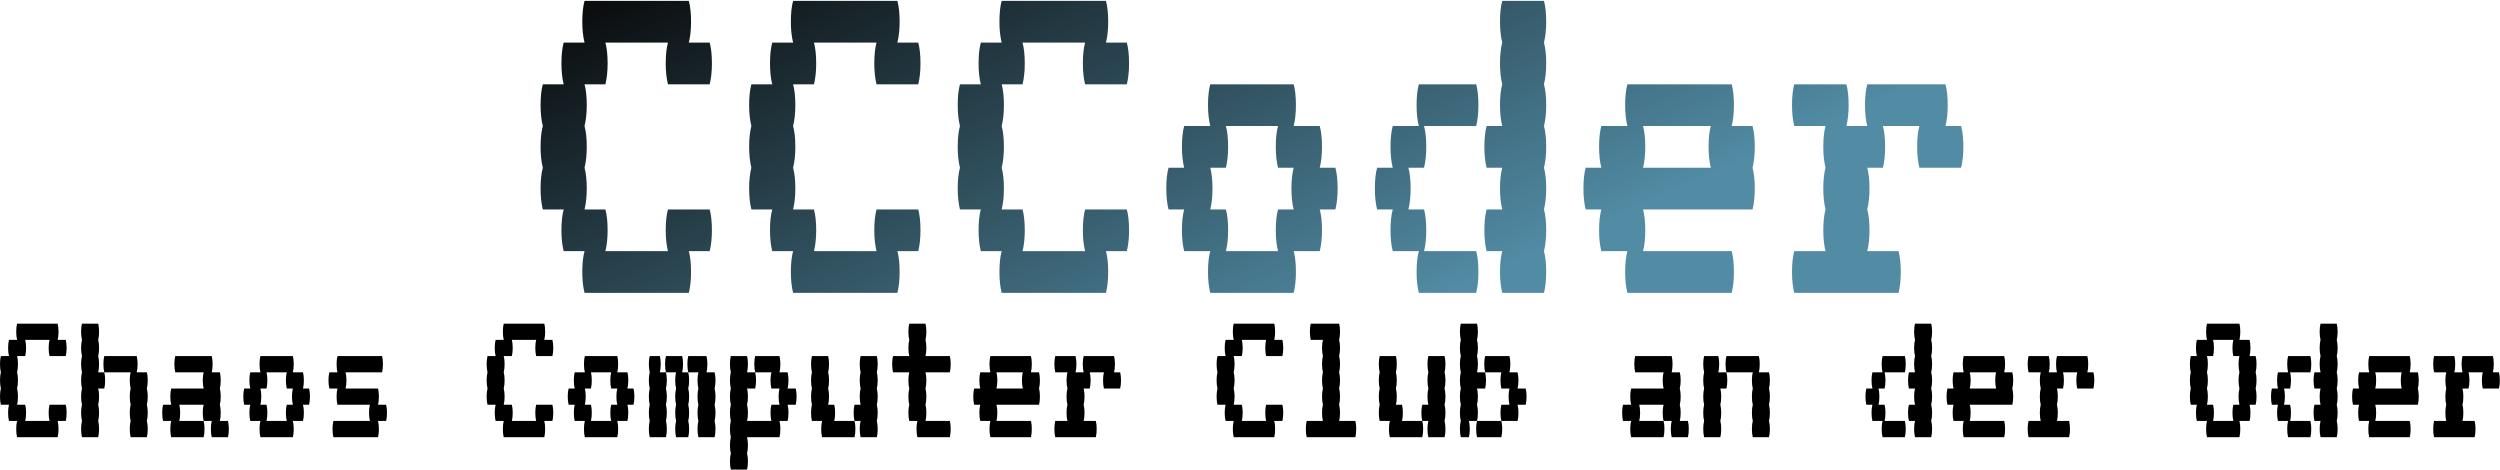 <svg data-v-423bf9ae="" xmlns="http://www.w3.org/2000/svg" viewBox="0 0 1027.381 193" class="fontAboveSlogan"><!----><!----><defs data-v-423bf9ae=""><linearGradient data-v-423bf9ae="" gradientTransform="rotate(25)" id="33062b4d-5ce3-46aa-9cc9-a9402cd24adf" x1="0%" y1="0%" x2="100%" y2="0%"><stop data-v-423bf9ae="" offset="0%" style="stop-color: rgb(8, 8, 8); stop-opacity: 1;"></stop><stop data-v-423bf9ae="" offset="100%" style="stop-color: rgb(81, 139, 164); stop-opacity: 1;"></stop></linearGradient></defs><g data-v-423bf9ae="" id="ce5f7160-88db-4f70-95ea-df4dd98627fa" fill="url(#33062b4d-5ce3-46aa-9cc9-a9402cd24adf)" transform="matrix(15.306,0,0,15.306,214.5,-51.069)"><path d="M3.92 8.96L5.04 8.96L5.04 8.96Q5.10 9.18 5.10 9.52L5.10 9.52L5.10 9.52Q5.10 9.84 5.04 10.08L5.04 10.08L4.48 10.08L4.48 10.08Q4.54 10.30 4.54 10.64L4.54 10.64L4.54 10.64Q4.54 10.96 4.48 11.20L4.48 11.20L1.68 11.20L1.68 11.20Q1.62 10.96 1.62 10.64L1.62 10.64L1.62 10.64Q1.62 10.30 1.68 10.08L1.68 10.08L1.12 10.08L1.12 10.08Q1.06 9.84 1.06 9.52L1.06 9.52L1.06 9.52Q1.06 9.18 1.12 8.96L1.12 8.96L0.56 8.96L0.56 8.96Q0.50 8.72 0.50 8.40L0.50 8.40L0.50 8.40Q0.50 8.06 0.56 7.84L0.56 7.84L0.56 7.84Q0.50 7.60 0.50 7.28L0.50 7.28L0.50 7.28Q0.50 6.94 0.56 6.72L0.56 6.72L0.56 6.72Q0.50 6.48 0.50 6.16L0.50 6.16L0.50 6.16Q0.50 5.82 0.56 5.60L0.56 5.60L1.12 5.60L1.12 5.60Q1.06 5.36 1.06 5.04L1.06 5.04L1.06 5.04Q1.06 4.70 1.12 4.48L1.12 4.48L1.68 4.48L1.68 4.48Q1.62 4.24 1.62 3.92L1.62 3.92L1.62 3.92Q1.62 3.58 1.68 3.36L1.68 3.36L4.48 3.36L4.48 3.36Q4.54 3.58 4.54 3.92L4.54 3.92L4.54 3.92Q4.54 4.24 4.48 4.48L4.48 4.48L5.04 4.48L5.04 4.48Q5.10 4.70 5.10 5.04L5.10 5.04L5.10 5.04Q5.10 5.36 5.04 5.60L5.04 5.60L3.92 5.60L3.92 5.60Q3.86 5.36 3.86 5.04L3.86 5.04L3.86 5.04Q3.86 4.70 3.92 4.48L3.92 4.48L2.24 4.48L2.24 4.48Q2.30 4.70 2.30 5.04L2.30 5.04L2.30 5.04Q2.30 5.36 2.24 5.60L2.24 5.60L1.68 5.60L1.68 5.60Q1.74 5.82 1.74 6.16L1.74 6.16L1.74 6.16Q1.74 6.48 1.68 6.72L1.68 6.72L1.68 6.72Q1.74 6.94 1.74 7.28L1.74 7.28L1.74 7.28Q1.74 7.60 1.68 7.84L1.68 7.84L1.68 7.84Q1.74 8.06 1.74 8.40L1.74 8.40L1.74 8.40Q1.74 8.72 1.68 8.96L1.68 8.96L2.24 8.96L2.24 8.96Q2.30 9.18 2.30 9.52L2.30 9.52L2.30 9.52Q2.30 9.84 2.24 10.08L2.24 10.08L3.92 10.08L3.92 10.08Q3.86 9.84 3.86 9.52L3.86 9.52L3.86 9.52Q3.86 9.18 3.92 8.96L3.92 8.96ZM9.52 8.96L10.64 8.96L10.64 8.96Q10.70 9.18 10.70 9.52L10.70 9.52L10.70 9.52Q10.70 9.84 10.64 10.08L10.64 10.08L10.08 10.08L10.08 10.08Q10.14 10.30 10.14 10.64L10.14 10.64L10.14 10.64Q10.14 10.96 10.08 11.20L10.08 11.20L7.28 11.20L7.28 11.20Q7.22 10.96 7.22 10.64L7.22 10.64L7.22 10.64Q7.22 10.30 7.28 10.08L7.28 10.08L6.72 10.08L6.72 10.08Q6.66 9.84 6.66 9.52L6.66 9.52L6.66 9.52Q6.66 9.18 6.72 8.96L6.72 8.96L6.16 8.96L6.16 8.96Q6.10 8.72 6.10 8.40L6.10 8.40L6.10 8.40Q6.10 8.06 6.16 7.84L6.16 7.84L6.16 7.84Q6.10 7.60 6.10 7.28L6.10 7.28L6.10 7.28Q6.10 6.94 6.16 6.72L6.16 6.72L6.16 6.72Q6.10 6.48 6.10 6.16L6.10 6.16L6.10 6.16Q6.10 5.82 6.16 5.60L6.16 5.60L6.72 5.60L6.72 5.60Q6.66 5.36 6.66 5.04L6.66 5.04L6.66 5.04Q6.66 4.70 6.72 4.48L6.72 4.48L7.28 4.48L7.28 4.48Q7.22 4.24 7.22 3.92L7.22 3.92L7.22 3.92Q7.22 3.58 7.28 3.36L7.28 3.36L10.08 3.36L10.08 3.36Q10.14 3.58 10.14 3.92L10.14 3.92L10.14 3.92Q10.14 4.24 10.08 4.48L10.08 4.48L10.64 4.48L10.64 4.48Q10.70 4.70 10.70 5.04L10.70 5.04L10.70 5.04Q10.70 5.36 10.64 5.60L10.64 5.60L9.52 5.60L9.52 5.60Q9.46 5.36 9.46 5.04L9.46 5.04L9.46 5.04Q9.46 4.70 9.52 4.48L9.52 4.48L7.84 4.48L7.84 4.48Q7.90 4.70 7.90 5.04L7.90 5.04L7.90 5.04Q7.90 5.36 7.84 5.60L7.84 5.60L7.28 5.60L7.28 5.60Q7.34 5.82 7.34 6.16L7.34 6.16L7.34 6.16Q7.34 6.48 7.28 6.72L7.28 6.72L7.28 6.72Q7.34 6.94 7.34 7.28L7.34 7.28L7.34 7.28Q7.34 7.60 7.28 7.84L7.28 7.84L7.28 7.84Q7.34 8.06 7.34 8.40L7.34 8.40L7.34 8.40Q7.34 8.72 7.28 8.96L7.28 8.96L7.84 8.96L7.84 8.96Q7.90 9.18 7.90 9.52L7.90 9.52L7.90 9.52Q7.90 9.84 7.84 10.08L7.84 10.08L9.52 10.08L9.52 10.08Q9.46 9.84 9.46 9.52L9.46 9.52L9.46 9.52Q9.46 9.18 9.52 8.96L9.52 8.96ZM15.12 8.96L16.24 8.96L16.24 8.96Q16.30 9.18 16.30 9.52L16.30 9.52L16.30 9.52Q16.30 9.84 16.24 10.08L16.24 10.08L15.68 10.08L15.68 10.08Q15.74 10.30 15.74 10.64L15.74 10.64L15.74 10.64Q15.74 10.96 15.68 11.20L15.68 11.20L12.88 11.20L12.88 11.20Q12.82 10.96 12.82 10.64L12.82 10.64L12.82 10.64Q12.82 10.30 12.88 10.08L12.88 10.08L12.32 10.08L12.32 10.08Q12.26 9.84 12.26 9.52L12.26 9.52L12.26 9.52Q12.26 9.18 12.32 8.96L12.32 8.96L11.76 8.96L11.76 8.96Q11.70 8.72 11.70 8.40L11.70 8.40L11.70 8.40Q11.70 8.06 11.76 7.84L11.76 7.84L11.76 7.84Q11.70 7.60 11.70 7.28L11.70 7.28L11.70 7.28Q11.70 6.94 11.76 6.72L11.76 6.72L11.76 6.72Q11.70 6.48 11.70 6.16L11.70 6.16L11.70 6.16Q11.70 5.82 11.76 5.60L11.76 5.60L12.32 5.60L12.32 5.60Q12.26 5.36 12.26 5.04L12.26 5.04L12.26 5.04Q12.26 4.70 12.32 4.48L12.32 4.48L12.88 4.48L12.88 4.48Q12.82 4.24 12.82 3.92L12.82 3.92L12.82 3.92Q12.82 3.58 12.88 3.36L12.88 3.36L15.68 3.36L15.68 3.36Q15.74 3.58 15.74 3.92L15.74 3.92L15.74 3.92Q15.74 4.24 15.68 4.48L15.68 4.48L16.24 4.48L16.24 4.48Q16.30 4.70 16.30 5.04L16.30 5.04L16.30 5.04Q16.30 5.36 16.24 5.60L16.24 5.60L15.12 5.60L15.12 5.60Q15.06 5.36 15.06 5.04L15.06 5.04L15.06 5.04Q15.06 4.70 15.12 4.48L15.12 4.48L13.44 4.48L13.44 4.48Q13.50 4.70 13.50 5.04L13.50 5.04L13.50 5.04Q13.50 5.36 13.44 5.60L13.44 5.60L12.88 5.60L12.88 5.60Q12.94 5.82 12.94 6.16L12.94 6.16L12.94 6.16Q12.94 6.48 12.88 6.72L12.88 6.72L12.88 6.72Q12.94 6.94 12.94 7.28L12.94 7.28L12.94 7.28Q12.94 7.60 12.88 7.84L12.88 7.84L12.88 7.84Q12.94 8.06 12.94 8.40L12.94 8.40L12.94 8.40Q12.94 8.72 12.88 8.96L12.88 8.96L13.44 8.96L13.44 8.96Q13.50 9.18 13.50 9.52L13.50 9.52L13.50 9.52Q13.50 9.84 13.44 10.08L13.44 10.08L15.12 10.08L15.12 10.08Q15.06 9.84 15.06 9.52L15.06 9.52L15.06 9.52Q15.06 9.18 15.12 8.96L15.12 8.96ZM21.90 8.40L21.90 8.40Q21.90 8.72 21.84 8.96L21.84 8.96L21.42 8.96L21.42 8.96Q21.48 9.18 21.48 9.52L21.48 9.52L21.48 9.52Q21.48 9.84 21.42 10.08L21.42 10.08L20.72 10.08L20.72 10.08Q20.78 10.30 20.78 10.64L20.78 10.64L20.78 10.64Q20.78 10.96 20.72 11.20L20.72 11.20L18.48 11.20L18.48 11.20Q18.42 10.96 18.42 10.64L18.42 10.64L18.42 10.64Q18.42 10.30 18.48 10.08L18.48 10.08L17.78 10.08L17.78 10.08Q17.72 9.84 17.72 9.52L17.72 9.52L17.72 9.52Q17.72 9.18 17.78 8.96L17.78 8.96L17.36 8.96L17.36 8.96Q17.30 8.72 17.30 8.40L17.30 8.40L17.30 8.40Q17.30 8.06 17.36 7.84L17.36 7.84L17.78 7.84L17.78 7.84Q17.72 7.60 17.72 7.28L17.72 7.28L17.72 7.28Q17.72 6.94 17.78 6.72L17.78 6.72L18.48 6.72L18.48 6.72Q18.42 6.48 18.42 6.16L18.42 6.16L18.42 6.16Q18.42 5.82 18.48 5.60L18.48 5.60L20.72 5.60L20.72 5.60Q20.78 5.82 20.78 6.16L20.78 6.16L20.78 6.16Q20.78 6.48 20.72 6.72L20.72 6.72L21.42 6.72L21.42 6.72Q21.48 6.94 21.48 7.28L21.48 7.28L21.48 7.28Q21.48 7.60 21.42 7.84L21.42 7.84L21.84 7.84L21.84 7.84Q21.90 8.06 21.90 8.40L21.90 8.40ZM20.30 8.96L20.72 8.96L20.72 8.96Q20.66 8.72 20.66 8.40L20.66 8.40L20.66 8.40Q20.66 8.06 20.72 7.84L20.72 7.84L20.30 7.84L20.30 7.84Q20.24 7.60 20.24 7.28L20.24 7.28L20.24 7.28Q20.24 6.94 20.30 6.72L20.30 6.72L18.90 6.72L18.90 6.72Q18.96 6.94 18.96 7.28L18.96 7.28L18.96 7.28Q18.96 7.60 18.90 7.84L18.90 7.84L18.48 7.84L18.48 7.84Q18.54 8.06 18.54 8.40L18.54 8.40L18.54 8.40Q18.54 8.72 18.48 8.96L18.48 8.96L18.90 8.96L18.90 8.96Q18.96 9.18 18.96 9.52L18.96 9.52L18.96 9.52Q18.96 9.84 18.90 10.08L18.90 10.08L20.30 10.08L20.30 10.08Q20.24 9.84 20.24 9.52L20.24 9.52L20.24 9.52Q20.24 9.18 20.30 8.96L20.30 8.96ZM27.44 4.48L27.44 4.48Q27.50 4.70 27.50 5.04L27.50 5.04L27.50 5.04Q27.50 5.36 27.44 5.60L27.44 5.60L27.44 5.60Q27.50 5.82 27.50 6.16L27.50 6.16L27.50 6.16Q27.50 6.48 27.44 6.72L27.44 6.72L27.44 6.72Q27.50 6.94 27.50 7.28L27.50 7.28L27.50 7.28Q27.50 7.60 27.44 7.84L27.44 7.84L27.44 7.84Q27.50 8.06 27.50 8.40L27.50 8.40L27.50 8.40Q27.50 8.72 27.44 8.96L27.44 8.96L27.44 8.96Q27.50 9.18 27.50 9.52L27.50 9.52L27.50 9.52Q27.50 9.84 27.44 10.08L27.44 10.08L27.44 10.08Q27.50 10.30 27.50 10.64L27.50 10.64L27.50 10.64Q27.50 10.96 27.44 11.20L27.44 11.20L26.32 11.20L26.32 11.20Q26.26 10.96 26.26 10.64L26.26 10.64L26.26 10.64Q26.26 10.30 26.32 10.08L26.32 10.08L25.90 10.08L25.90 10.08Q25.84 9.84 25.84 9.52L25.84 9.52L25.84 9.52Q25.84 9.18 25.90 8.96L25.90 8.96L26.32 8.96L26.32 8.96Q26.26 8.72 26.26 8.40L26.26 8.40L26.26 8.40Q26.26 8.06 26.32 7.84L26.32 7.84L25.90 7.84L25.90 7.84Q25.84 7.60 25.84 7.28L25.84 7.28L25.84 7.28Q25.84 6.94 25.90 6.72L25.90 6.72L26.32 6.72L26.32 6.72Q26.26 6.48 26.26 6.16L26.26 6.16L26.26 6.16Q26.26 5.82 26.32 5.60L26.32 5.60L26.32 5.60Q26.26 5.36 26.26 5.04L26.26 5.04L26.26 5.04Q26.26 4.70 26.32 4.48L26.32 4.48L26.32 4.48Q26.26 4.24 26.26 3.92L26.26 3.92L26.26 3.92Q26.26 3.58 26.32 3.36L26.32 3.36L27.44 3.36L27.44 3.36Q27.50 3.58 27.50 3.92L27.50 3.92L27.50 3.92Q27.50 4.24 27.44 4.48L27.44 4.48ZM25.68 6.16L25.68 6.16Q25.68 6.48 25.62 6.72L25.62 6.72L24.22 6.72L24.22 6.72Q24.28 6.94 24.28 7.28L24.28 7.28L24.28 7.28Q24.28 7.60 24.22 7.84L24.22 7.84L23.80 7.84L23.80 7.84Q23.86 8.06 23.86 8.40L23.86 8.40L23.86 8.40Q23.86 8.72 23.80 8.96L23.80 8.96L24.22 8.96L24.22 8.96Q24.28 9.18 24.28 9.52L24.28 9.52L24.28 9.52Q24.28 9.84 24.22 10.08L24.22 10.08L25.62 10.08L25.62 10.08Q25.68 10.30 25.68 10.64L25.68 10.64L25.68 10.64Q25.68 10.96 25.62 11.20L25.62 11.20L24.08 11.20L24.08 11.20Q24.02 10.96 24.02 10.64L24.02 10.64L24.02 10.64Q24.02 10.30 24.08 10.08L24.08 10.08L23.38 10.08L23.38 10.08Q23.32 9.84 23.32 9.52L23.32 9.52L23.32 9.52Q23.32 9.18 23.38 8.96L23.38 8.96L22.96 8.96L22.96 8.96Q22.90 8.72 22.90 8.40L22.90 8.40L22.90 8.40Q22.90 8.06 22.96 7.84L22.96 7.84L23.38 7.84L23.38 7.84Q23.32 7.60 23.32 7.28L23.32 7.28L23.32 7.28Q23.32 6.94 23.38 6.72L23.38 6.72L24.08 6.72L24.08 6.72Q24.02 6.48 24.02 6.16L24.02 6.16L24.02 6.16Q24.02 5.82 24.08 5.60L24.08 5.60L25.62 5.60L25.62 5.60Q25.68 5.82 25.68 6.16L25.68 6.16ZM33.10 7.28L33.10 7.28Q33.10 7.60 33.04 7.84L33.04 7.84L33.04 7.84Q33.10 8.06 33.10 8.40L33.10 8.40L33.10 8.40Q33.10 8.72 33.04 8.96L33.04 8.96L30.10 8.96L30.10 8.96Q30.16 9.18 30.16 9.52L30.16 9.52L30.16 9.52Q30.16 9.84 30.10 10.08L30.10 10.08L32.48 10.08L32.48 10.08Q32.54 10.30 32.54 10.64L32.54 10.64L32.54 10.64Q32.54 10.96 32.48 11.20L32.48 11.20L29.68 11.20L29.68 11.20Q29.62 10.96 29.62 10.64L29.62 10.64L29.62 10.64Q29.62 10.30 29.68 10.08L29.68 10.08L28.98 10.08L28.98 10.08Q28.92 9.84 28.92 9.52L28.92 9.52L28.92 9.52Q28.92 9.18 28.98 8.96L28.98 8.96L28.56 8.96L28.56 8.96Q28.50 8.72 28.50 8.40L28.50 8.40L28.50 8.40Q28.50 8.06 28.56 7.84L28.56 7.84L28.98 7.84L28.98 7.84Q28.92 7.60 28.92 7.28L28.92 7.28L28.92 7.28Q28.92 6.94 28.98 6.72L28.98 6.72L29.68 6.72L29.68 6.72Q29.62 6.48 29.62 6.16L29.62 6.16L29.62 6.16Q29.62 5.82 29.68 5.60L29.68 5.60L32.48 5.60L32.48 5.60Q32.54 5.82 32.54 6.16L32.54 6.16L32.54 6.16Q32.54 6.48 32.48 6.72L32.48 6.72L33.04 6.72L33.04 6.72Q33.10 6.94 33.10 7.28L33.10 7.28ZM31.92 7.84L31.92 7.84Q31.86 7.60 31.86 7.28L31.86 7.28L31.86 7.28Q31.86 6.94 31.92 6.72L31.92 6.72L30.10 6.72L30.10 6.72Q30.16 6.94 30.16 7.28L30.16 7.28L30.16 7.28Q30.16 7.60 30.10 7.84L30.10 7.84L31.92 7.84ZM38.64 6.72L38.64 6.72Q38.70 6.94 38.70 7.28L38.70 7.28L38.70 7.28Q38.70 7.60 38.64 7.84L38.64 7.84L37.52 7.84L37.52 7.84Q37.46 7.60 37.46 7.28L37.46 7.28L37.46 7.28Q37.46 6.94 37.52 6.72L37.52 6.72L36.54 6.72L36.54 6.72Q36.60 6.94 36.60 7.28L36.60 7.28L36.60 7.28Q36.60 7.60 36.54 7.84L36.54 7.84L36.12 7.84L36.12 7.84Q36.18 8.06 36.18 8.40L36.18 8.40L36.18 8.40Q36.18 8.72 36.12 8.96L36.12 8.96L36.12 8.96Q36.18 9.18 36.18 9.52L36.18 9.52L36.18 9.52Q36.18 9.84 36.12 10.08L36.12 10.08L36.96 10.08L36.96 10.08Q37.02 10.30 37.02 10.64L37.02 10.64L37.02 10.64Q37.02 10.96 36.96 11.20L36.96 11.20L34.16 11.20L34.16 11.20Q34.10 10.96 34.10 10.64L34.10 10.64L34.10 10.64Q34.10 10.30 34.16 10.08L34.16 10.08L35 10.08L35 10.08Q34.94 9.84 34.94 9.52L34.94 9.52L34.94 9.52Q34.94 9.18 35 8.96L35 8.96L35 8.96Q34.94 8.72 34.94 8.40L34.94 8.40L34.94 8.40Q34.94 8.06 35 7.84L35 7.84L35 7.84Q34.94 7.60 34.94 7.28L34.94 7.28L34.94 7.28Q34.94 6.94 35 6.72L35 6.72L34.16 6.72L34.16 6.72Q34.10 6.48 34.10 6.16L34.10 6.16L34.10 6.16Q34.10 5.82 34.16 5.60L34.16 5.60L35.56 5.60L35.56 5.60Q35.62 5.82 35.62 6.16L35.62 6.16L35.62 6.16Q35.62 6.48 35.56 6.72L35.56 6.72L36.12 6.72L36.12 6.72Q36.06 6.48 36.06 6.16L36.06 6.16L36.06 6.16Q36.06 5.82 36.12 5.60L36.12 5.60L38.22 5.60L38.22 5.60Q38.28 5.82 38.28 6.16L38.28 6.16L38.28 6.16Q38.28 6.48 38.22 6.72L38.22 6.72L38.64 6.72Z"></path></g><!----><!----><g data-v-423bf9ae="" id="58e6d041-5bbd-4416-8f0a-6e36ce436c8a" fill="#000000" transform="matrix(5.952,0,0,5.952,-2.976,113)"><path d="M3.92 8.96L5.04 8.96L5.04 8.96Q5.10 9.18 5.10 9.52L5.10 9.52L5.10 9.52Q5.10 9.84 5.04 10.08L5.04 10.08L4.48 10.08L4.48 10.08Q4.54 10.30 4.54 10.64L4.54 10.64L4.54 10.64Q4.54 10.96 4.48 11.20L4.48 11.20L1.68 11.20L1.68 11.20Q1.62 10.96 1.62 10.64L1.62 10.64L1.62 10.64Q1.62 10.30 1.68 10.08L1.68 10.08L1.12 10.08L1.12 10.08Q1.06 9.84 1.06 9.52L1.06 9.52L1.06 9.52Q1.06 9.18 1.12 8.96L1.12 8.96L0.56 8.96L0.56 8.96Q0.50 8.72 0.50 8.40L0.50 8.40L0.50 8.40Q0.50 8.06 0.56 7.84L0.56 7.84L0.56 7.84Q0.50 7.60 0.50 7.28L0.50 7.28L0.50 7.28Q0.50 6.94 0.56 6.72L0.56 6.72L0.56 6.72Q0.50 6.48 0.50 6.16L0.50 6.16L0.50 6.16Q0.50 5.82 0.56 5.60L0.56 5.60L1.12 5.60L1.12 5.60Q1.06 5.36 1.06 5.04L1.06 5.04L1.06 5.04Q1.06 4.70 1.12 4.48L1.12 4.48L1.68 4.48L1.68 4.48Q1.62 4.24 1.62 3.92L1.62 3.92L1.62 3.92Q1.62 3.58 1.68 3.36L1.68 3.36L4.48 3.36L4.48 3.36Q4.54 3.58 4.54 3.92L4.54 3.92L4.54 3.92Q4.54 4.24 4.48 4.48L4.48 4.48L5.04 4.48L5.04 4.48Q5.10 4.70 5.10 5.04L5.10 5.04L5.10 5.04Q5.10 5.36 5.04 5.60L5.04 5.60L3.92 5.60L3.92 5.60Q3.86 5.36 3.86 5.04L3.86 5.04L3.86 5.04Q3.86 4.70 3.92 4.48L3.92 4.48L2.24 4.48L2.24 4.48Q2.30 4.70 2.30 5.04L2.30 5.04L2.30 5.04Q2.30 5.36 2.24 5.60L2.24 5.60L1.68 5.60L1.68 5.60Q1.74 5.82 1.74 6.16L1.74 6.16L1.74 6.16Q1.74 6.48 1.68 6.72L1.68 6.72L1.68 6.72Q1.74 6.94 1.74 7.28L1.74 7.28L1.74 7.28Q1.74 7.60 1.68 7.84L1.68 7.84L1.68 7.84Q1.74 8.06 1.74 8.40L1.74 8.40L1.74 8.40Q1.74 8.72 1.68 8.96L1.68 8.96L2.24 8.96L2.24 8.96Q2.30 9.18 2.30 9.52L2.30 9.52L2.30 9.52Q2.30 9.84 2.24 10.08L2.24 10.08L3.92 10.08L3.92 10.08Q3.86 9.84 3.86 9.52L3.86 9.52L3.86 9.52Q3.86 9.18 3.92 8.96L3.92 8.96ZM7.34 6.16L7.34 6.16Q7.34 6.48 7.28 6.72L7.28 6.72L7.70 6.72L7.70 6.72Q7.76 6.94 7.76 7.28L7.76 7.28L7.76 7.28Q7.76 7.60 7.70 7.84L7.70 7.84L7.28 7.84L7.28 7.84Q7.34 8.06 7.34 8.40L7.34 8.40L7.34 8.40Q7.34 8.72 7.28 8.96L7.28 8.96L7.28 8.96Q7.34 9.18 7.34 9.52L7.34 9.52L7.34 9.52Q7.34 9.84 7.28 10.08L7.28 10.08L7.28 10.08Q7.34 10.30 7.34 10.64L7.34 10.64L7.34 10.64Q7.34 10.96 7.28 11.20L7.28 11.20L6.16 11.20L6.16 11.20Q6.10 10.96 6.10 10.64L6.10 10.64L6.10 10.64Q6.10 10.30 6.16 10.08L6.16 10.08L6.16 10.08Q6.10 9.84 6.10 9.52L6.10 9.52L6.10 9.52Q6.10 9.18 6.16 8.96L6.16 8.96L6.16 8.96Q6.10 8.72 6.10 8.40L6.10 8.40L6.10 8.40Q6.10 8.06 6.16 7.84L6.16 7.84L6.16 7.84Q6.10 7.60 6.10 7.28L6.10 7.28L6.10 7.28Q6.10 6.94 6.16 6.72L6.16 6.72L6.16 6.72Q6.10 6.48 6.10 6.16L6.10 6.16L6.10 6.16Q6.10 5.82 6.16 5.60L6.16 5.60L6.16 5.60Q6.10 5.36 6.10 5.04L6.10 5.04L6.10 5.04Q6.10 4.70 6.16 4.48L6.16 4.48L6.16 4.48Q6.10 4.24 6.10 3.92L6.10 3.92L6.10 3.92Q6.10 3.58 6.16 3.36L6.16 3.36L7.28 3.36L7.28 3.36Q7.34 3.58 7.34 3.92L7.34 3.92L7.34 3.92Q7.34 4.24 7.28 4.48L7.28 4.48L7.28 4.48Q7.34 4.70 7.34 5.04L7.34 5.04L7.34 5.04Q7.34 5.36 7.28 5.60L7.28 5.60L7.28 5.60Q7.34 5.82 7.34 6.16L7.34 6.16ZM10.64 7.84L10.64 7.84Q10.70 8.06 10.70 8.40L10.70 8.40L10.70 8.40Q10.70 8.72 10.64 8.96L10.64 8.96L10.64 8.96Q10.70 9.18 10.70 9.52L10.70 9.52L10.70 9.52Q10.70 9.84 10.64 10.08L10.64 10.08L10.64 10.08Q10.70 10.30 10.70 10.64L10.70 10.64L10.70 10.64Q10.70 10.96 10.64 11.20L10.64 11.20L9.52 11.20L9.52 11.20Q9.46 10.96 9.46 10.64L9.46 10.64L9.46 10.64Q9.46 10.30 9.52 10.08L9.52 10.08L9.52 10.08Q9.46 9.84 9.46 9.52L9.46 9.52L9.46 9.52Q9.46 9.18 9.52 8.96L9.52 8.96L9.52 8.96Q9.46 8.72 9.46 8.40L9.46 8.40L9.46 8.40Q9.46 8.06 9.52 7.84L9.52 7.84L9.52 7.84Q9.46 7.60 9.46 7.28L9.46 7.28L9.46 7.28Q9.46 6.94 9.52 6.72L9.52 6.72L7.70 6.72L7.70 6.72Q7.64 6.48 7.64 6.16L7.64 6.16L7.64 6.16Q7.64 5.82 7.70 5.60L7.70 5.60L9.94 5.60L9.94 5.60Q10.00 5.82 10.00 6.16L10.00 6.16L10.00 6.16Q10.00 6.48 9.94 6.72L9.94 6.72L10.64 6.72L10.64 6.72Q10.70 6.94 10.70 7.28L10.70 7.28L10.70 7.28Q10.70 7.60 10.64 7.84L10.64 7.84ZM16.24 10.08L16.24 10.08Q16.30 10.30 16.30 10.64L16.30 10.64L16.30 10.64Q16.30 10.96 16.24 11.20L16.24 11.20L15.12 11.20L15.12 11.20Q15.06 10.96 15.06 10.64L15.06 10.64L15.06 10.64Q15.06 10.30 15.12 10.08L15.12 10.08L14.56 10.08L14.56 10.08Q14.50 9.84 14.50 9.52L14.50 9.52L14.50 9.52Q14.50 9.18 14.56 8.96L14.56 8.96L12.88 8.96L12.88 8.96Q12.94 9.18 12.94 9.52L12.94 9.52L12.94 9.52Q12.94 9.84 12.88 10.08L12.88 10.08L14.56 10.08L14.56 10.08Q14.62 10.30 14.62 10.64L14.62 10.64L14.62 10.64Q14.62 10.96 14.56 11.20L14.56 11.20L12.32 11.20L12.32 11.20Q12.26 10.96 12.26 10.64L12.26 10.64L12.26 10.64Q12.26 10.30 12.32 10.08L12.32 10.08L11.76 10.08L11.76 10.08Q11.70 9.84 11.70 9.52L11.70 9.52L11.70 9.52Q11.70 9.18 11.76 8.96L11.76 8.96L12.32 8.96L12.32 8.96Q12.26 8.72 12.26 8.40L12.26 8.40L12.26 8.40Q12.26 8.06 12.32 7.84L12.32 7.84L14.56 7.84L14.56 7.84Q14.50 7.60 14.50 7.28L14.50 7.28L14.50 7.28Q14.50 6.94 14.56 6.72L14.56 6.72L12.60 6.72L12.60 6.72Q12.54 6.48 12.54 6.16L12.54 6.16L12.54 6.16Q12.54 5.82 12.60 5.60L12.60 5.60L15.12 5.60L15.12 5.60Q15.18 5.82 15.18 6.16L15.18 6.16L15.18 6.16Q15.18 6.48 15.12 6.72L15.12 6.72L15.68 6.72L15.68 6.72Q15.74 6.94 15.74 7.28L15.74 7.28L15.74 7.28Q15.74 7.60 15.68 7.84L15.68 7.84L15.68 7.84Q15.74 8.06 15.74 8.40L15.74 8.40L15.74 8.40Q15.74 8.72 15.68 8.96L15.68 8.96L15.68 8.96Q15.74 9.18 15.74 9.52L15.74 9.52L15.74 9.52Q15.74 9.84 15.68 10.08L15.68 10.08L16.24 10.08ZM21.90 8.40L21.90 8.40Q21.90 8.72 21.84 8.96L21.84 8.96L21.42 8.96L21.42 8.96Q21.48 9.18 21.48 9.52L21.48 9.52L21.48 9.52Q21.48 9.84 21.42 10.08L21.42 10.08L20.72 10.08L20.72 10.08Q20.78 10.30 20.78 10.64L20.78 10.64L20.78 10.64Q20.78 10.96 20.72 11.20L20.72 11.20L18.48 11.20L18.48 11.20Q18.42 10.96 18.42 10.64L18.42 10.64L18.42 10.64Q18.42 10.30 18.48 10.08L18.48 10.08L17.78 10.08L17.78 10.08Q17.72 9.84 17.72 9.52L17.72 9.52L17.72 9.52Q17.72 9.18 17.78 8.96L17.78 8.96L17.36 8.96L17.36 8.96Q17.30 8.72 17.30 8.40L17.30 8.40L17.30 8.40Q17.30 8.06 17.36 7.84L17.36 7.84L17.78 7.84L17.78 7.84Q17.72 7.60 17.72 7.28L17.72 7.28L17.72 7.28Q17.72 6.94 17.78 6.72L17.78 6.72L18.48 6.72L18.48 6.72Q18.42 6.48 18.42 6.16L18.42 6.16L18.42 6.16Q18.42 5.82 18.48 5.60L18.48 5.60L20.72 5.60L20.72 5.60Q20.78 5.82 20.78 6.16L20.78 6.16L20.78 6.16Q20.78 6.48 20.72 6.72L20.72 6.72L21.42 6.72L21.42 6.72Q21.48 6.94 21.48 7.28L21.48 7.28L21.48 7.28Q21.48 7.60 21.42 7.84L21.42 7.84L21.84 7.84L21.84 7.84Q21.90 8.06 21.90 8.40L21.90 8.40ZM20.30 8.96L20.72 8.96L20.72 8.96Q20.66 8.72 20.66 8.40L20.66 8.40L20.66 8.40Q20.66 8.06 20.72 7.84L20.72 7.84L20.30 7.84L20.30 7.84Q20.24 7.60 20.24 7.28L20.24 7.28L20.24 7.28Q20.24 6.94 20.30 6.72L20.30 6.72L18.90 6.72L18.90 6.72Q18.96 6.94 18.96 7.28L18.96 7.28L18.96 7.28Q18.96 7.60 18.90 7.84L18.90 7.84L18.48 7.84L18.48 7.84Q18.54 8.06 18.54 8.40L18.54 8.40L18.54 8.40Q18.54 8.72 18.48 8.96L18.48 8.96L18.90 8.96L18.90 8.96Q18.96 9.18 18.96 9.52L18.96 9.52L18.96 9.52Q18.96 9.84 18.90 10.08L18.90 10.08L20.30 10.08L20.30 10.08Q20.24 9.84 20.24 9.52L20.24 9.52L20.24 9.52Q20.24 9.18 20.30 8.96L20.30 8.96ZM27.22 9.52L27.22 9.52Q27.22 9.84 27.16 10.08L27.16 10.08L26.60 10.08L26.60 10.08Q26.66 10.30 26.66 10.64L26.66 10.64L26.66 10.64Q26.66 10.96 26.60 11.20L26.60 11.20L23.52 11.20L23.52 11.20Q23.46 10.96 23.46 10.64L23.46 10.64L23.46 10.64Q23.46 10.30 23.52 10.08L23.52 10.08L26.04 10.08L26.04 10.08Q25.98 9.84 25.98 9.52L25.98 9.52L25.98 9.52Q25.98 9.18 26.04 8.96L26.04 8.96L23.80 8.96L23.80 8.96Q23.74 8.72 23.74 8.40L23.74 8.40L23.74 8.40Q23.74 8.06 23.80 7.84L23.80 7.84L23.24 7.84L23.24 7.84Q23.18 7.60 23.18 7.28L23.18 7.28L23.18 7.28Q23.18 6.94 23.24 6.72L23.24 6.72L23.80 6.72L23.80 6.72Q23.74 6.48 23.74 6.16L23.74 6.16L23.74 6.16Q23.74 5.82 23.80 5.60L23.80 5.60L26.88 5.60L26.88 5.60Q26.94 5.82 26.94 6.16L26.94 6.16L26.94 6.16Q26.94 6.48 26.88 6.72L26.88 6.72L24.36 6.72L24.36 6.72Q24.42 6.94 24.42 7.28L24.42 7.28L24.42 7.28Q24.42 7.60 24.36 7.84L24.36 7.84L26.60 7.84L26.60 7.84Q26.66 8.06 26.66 8.40L26.66 8.40L26.66 8.40Q26.66 8.72 26.60 8.96L26.60 8.96L27.16 8.96L27.16 8.96Q27.22 9.18 27.22 9.52L27.22 9.52ZM37.52 8.96L38.64 8.96L38.64 8.96Q38.70 9.18 38.70 9.52L38.70 9.52L38.70 9.52Q38.70 9.84 38.64 10.08L38.64 10.08L38.08 10.08L38.08 10.08Q38.14 10.30 38.14 10.64L38.14 10.64L38.14 10.64Q38.14 10.96 38.08 11.20L38.08 11.20L35.28 11.20L35.28 11.20Q35.22 10.96 35.22 10.64L35.22 10.64L35.22 10.64Q35.22 10.30 35.28 10.08L35.28 10.08L34.72 10.08L34.72 10.08Q34.66 9.84 34.66 9.52L34.66 9.52L34.66 9.52Q34.66 9.18 34.72 8.96L34.72 8.96L34.16 8.96L34.16 8.96Q34.10 8.72 34.10 8.40L34.10 8.40L34.10 8.40Q34.10 8.06 34.16 7.84L34.16 7.84L34.16 7.84Q34.10 7.60 34.10 7.28L34.10 7.28L34.10 7.28Q34.10 6.94 34.16 6.72L34.16 6.72L34.16 6.72Q34.10 6.48 34.10 6.16L34.10 6.16L34.10 6.16Q34.10 5.82 34.16 5.60L34.16 5.60L34.72 5.60L34.72 5.60Q34.66 5.36 34.66 5.04L34.66 5.04L34.66 5.04Q34.66 4.70 34.72 4.48L34.72 4.48L35.28 4.48L35.28 4.48Q35.22 4.24 35.22 3.92L35.22 3.92L35.22 3.92Q35.22 3.58 35.28 3.36L35.28 3.36L38.08 3.36L38.08 3.36Q38.14 3.58 38.14 3.92L38.14 3.92L38.14 3.92Q38.14 4.24 38.08 4.48L38.08 4.48L38.64 4.48L38.64 4.48Q38.70 4.70 38.70 5.04L38.70 5.04L38.70 5.04Q38.70 5.36 38.64 5.60L38.64 5.60L37.52 5.60L37.52 5.60Q37.46 5.36 37.46 5.04L37.46 5.04L37.46 5.04Q37.46 4.70 37.52 4.48L37.52 4.48L35.84 4.48L35.84 4.48Q35.90 4.70 35.90 5.04L35.90 5.04L35.90 5.04Q35.90 5.36 35.84 5.60L35.84 5.60L35.28 5.60L35.28 5.60Q35.34 5.82 35.34 6.16L35.34 6.16L35.34 6.16Q35.34 6.48 35.28 6.72L35.28 6.72L35.28 6.72Q35.34 6.94 35.34 7.28L35.34 7.28L35.34 7.28Q35.34 7.60 35.28 7.84L35.28 7.84L35.28 7.84Q35.34 8.06 35.34 8.40L35.34 8.40L35.34 8.40Q35.34 8.72 35.28 8.96L35.28 8.96L35.84 8.96L35.84 8.96Q35.90 9.18 35.90 9.52L35.90 9.52L35.90 9.52Q35.90 9.84 35.84 10.08L35.84 10.08L37.52 10.08L37.52 10.08Q37.46 9.84 37.46 9.52L37.46 9.52L37.46 9.52Q37.46 9.18 37.52 8.96L37.52 8.96ZM44.30 8.40L44.30 8.40Q44.30 8.72 44.24 8.96L44.24 8.96L43.82 8.96L43.82 8.96Q43.88 9.18 43.88 9.52L43.88 9.52L43.88 9.52Q43.88 9.84 43.82 10.08L43.82 10.08L43.12 10.08L43.12 10.08Q43.18 10.30 43.18 10.64L43.18 10.64L43.18 10.64Q43.18 10.96 43.12 11.20L43.12 11.20L40.88 11.20L40.88 11.20Q40.82 10.96 40.82 10.64L40.82 10.64L40.82 10.64Q40.82 10.30 40.88 10.08L40.88 10.08L40.18 10.08L40.18 10.08Q40.12 9.84 40.12 9.52L40.12 9.52L40.12 9.52Q40.12 9.18 40.18 8.96L40.18 8.96L39.76 8.96L39.76 8.96Q39.70 8.72 39.70 8.40L39.70 8.40L39.70 8.40Q39.70 8.06 39.76 7.84L39.76 7.84L40.18 7.84L40.18 7.84Q40.12 7.60 40.12 7.28L40.12 7.28L40.12 7.28Q40.12 6.94 40.18 6.72L40.18 6.72L40.88 6.72L40.88 6.72Q40.82 6.48 40.82 6.16L40.82 6.16L40.82 6.16Q40.82 5.82 40.88 5.60L40.88 5.60L43.12 5.60L43.12 5.60Q43.18 5.82 43.18 6.16L43.18 6.16L43.18 6.16Q43.18 6.48 43.12 6.72L43.12 6.72L43.82 6.72L43.82 6.72Q43.88 6.94 43.88 7.28L43.88 7.28L43.88 7.28Q43.88 7.60 43.82 7.84L43.82 7.84L44.24 7.84L44.24 7.84Q44.30 8.06 44.30 8.40L44.30 8.40ZM42.70 8.96L43.12 8.96L43.12 8.96Q43.06 8.72 43.06 8.40L43.06 8.40L43.06 8.40Q43.06 8.06 43.12 7.84L43.12 7.84L42.70 7.84L42.70 7.84Q42.64 7.60 42.64 7.28L42.64 7.28L42.64 7.28Q42.64 6.94 42.70 6.72L42.70 6.72L41.30 6.72L41.30 6.72Q41.36 6.94 41.36 7.28L41.36 7.28L41.36 7.28Q41.36 7.60 41.30 7.84L41.30 7.84L40.88 7.84L40.88 7.84Q40.94 8.06 40.94 8.40L40.94 8.40L40.94 8.40Q40.94 8.72 40.88 8.96L40.88 8.96L41.30 8.96L41.30 8.96Q41.36 9.18 41.36 9.52L41.36 9.52L41.36 9.52Q41.36 9.84 41.30 10.08L41.30 10.08L42.70 10.08L42.70 10.08Q42.64 9.84 42.64 9.52L42.64 9.52L42.64 9.52Q42.64 9.18 42.70 8.96L42.70 8.96ZM46.12 6.16L46.12 6.16Q46.12 6.48 46.06 6.72L46.06 6.72L46.48 6.72L46.48 6.72Q46.54 6.94 46.54 7.28L46.54 7.28L46.54 7.28Q46.54 7.60 46.48 7.84L46.48 7.84L46.48 7.84Q46.54 8.06 46.54 8.40L46.54 8.40L46.54 8.40Q46.54 8.72 46.48 8.96L46.48 8.96L46.48 8.96Q46.54 9.18 46.54 9.52L46.54 9.52L46.54 9.52Q46.54 9.84 46.48 10.08L46.48 10.08L46.48 10.08Q46.54 10.30 46.54 10.64L46.54 10.64L46.54 10.64Q46.54 10.96 46.48 11.20L46.48 11.20L45.36 11.20L45.36 11.20Q45.30 10.96 45.30 10.64L45.30 10.64L45.30 10.64Q45.30 10.30 45.36 10.08L45.36 10.08L45.36 10.08Q45.30 9.84 45.30 9.52L45.30 9.52L45.30 9.52Q45.30 9.18 45.36 8.96L45.36 8.96L45.36 8.96Q45.30 8.72 45.30 8.40L45.30 8.40L45.30 8.40Q45.30 8.06 45.36 7.84L45.36 7.84L45.36 7.84Q45.30 7.60 45.30 7.28L45.30 7.28L45.30 7.28Q45.30 6.94 45.36 6.72L45.36 6.72L45.36 6.72Q45.30 6.48 45.30 6.16L45.30 6.16L45.30 6.16Q45.30 5.82 45.36 5.60L45.36 5.60L46.06 5.60L46.06 5.60Q46.12 5.82 46.12 6.16L46.12 6.16ZM47.66 6.16L47.66 6.16Q47.66 6.48 47.60 6.72L47.60 6.72L48.02 6.72L48.02 6.72Q48.08 6.94 48.08 7.28L48.08 7.28L48.08 7.28Q48.08 7.60 48.02 7.84L48.02 7.84L48.02 7.84Q48.08 8.06 48.08 8.40L48.08 8.40L48.08 8.40Q48.08 8.72 48.02 8.96L48.02 8.96L48.02 8.96Q48.08 9.18 48.08 9.52L48.08 9.52L48.08 9.52Q48.08 9.84 48.02 10.08L48.02 10.08L48.02 10.08Q48.08 10.30 48.08 10.64L48.08 10.64L48.08 10.64Q48.08 10.96 48.02 11.20L48.02 11.20L47.18 11.20L47.18 11.20Q47.12 10.96 47.12 10.64L47.12 10.64L47.12 10.64Q47.12 10.30 47.18 10.08L47.18 10.08L47.18 10.08Q47.12 9.84 47.12 9.52L47.12 9.52L47.12 9.52Q47.12 9.18 47.18 8.96L47.18 8.96L47.18 8.96Q47.12 8.72 47.12 8.40L47.12 8.40L47.12 8.40Q47.12 8.06 47.18 7.84L47.18 7.84L47.18 7.84Q47.12 7.60 47.12 7.28L47.12 7.28L47.12 7.28Q47.12 6.94 47.18 6.72L47.18 6.72L46.48 6.72L46.48 6.72Q46.42 6.48 46.42 6.16L46.42 6.16L46.42 6.16Q46.42 5.82 46.48 5.60L46.48 5.60L47.60 5.60L47.60 5.60Q47.66 5.82 47.66 6.16L47.66 6.16ZM49.84 7.84L49.84 7.84Q49.90 8.06 49.90 8.40L49.90 8.40L49.90 8.40Q49.90 8.72 49.84 8.96L49.84 8.96L49.84 8.96Q49.90 9.18 49.90 9.52L49.90 9.52L49.90 9.52Q49.90 9.84 49.84 10.08L49.84 10.08L49.84 10.08Q49.90 10.30 49.90 10.64L49.90 10.64L49.90 10.64Q49.90 10.96 49.84 11.20L49.84 11.20L48.72 11.20L48.72 11.20Q48.66 10.96 48.66 10.64L48.66 10.64L48.66 10.64Q48.66 10.30 48.72 10.08L48.72 10.08L48.72 10.08Q48.66 9.84 48.66 9.52L48.66 9.52L48.66 9.52Q48.66 9.18 48.72 8.96L48.72 8.96L48.72 8.96Q48.66 8.72 48.66 8.40L48.66 8.40L48.66 8.40Q48.66 8.06 48.72 7.84L48.72 7.84L48.72 7.84Q48.66 7.60 48.66 7.28L48.66 7.28L48.66 7.28Q48.66 6.94 48.72 6.72L48.72 6.72L48.02 6.72L48.02 6.72Q47.96 6.48 47.96 6.16L47.96 6.16L47.96 6.16Q47.96 5.82 48.02 5.60L48.02 5.60L49.28 5.60L49.28 5.60Q49.34 5.82 49.34 6.16L49.34 6.16L49.34 6.16Q49.34 6.48 49.28 6.72L49.28 6.72L49.84 6.72L49.84 6.72Q49.90 6.94 49.90 7.28L49.90 7.28L49.90 7.28Q49.90 7.60 49.84 7.84L49.84 7.84ZM55.50 8.40L55.50 8.40Q55.50 8.72 55.44 8.96L55.44 8.96L54.88 8.96L54.88 8.96Q54.94 9.18 54.94 9.52L54.94 9.52L54.94 9.52Q54.94 9.84 54.88 10.08L54.88 10.08L54.32 10.08L54.32 10.08Q54.38 10.30 54.38 10.64L54.38 10.64L54.38 10.64Q54.38 10.96 54.32 11.20L54.32 11.20L52.08 11.20L52.08 11.20Q52.14 11.42 52.14 11.76L52.14 11.76L52.14 11.76Q52.14 12.08 52.08 12.32L52.08 12.32L52.08 12.32Q52.14 12.54 52.14 12.88L52.14 12.88L52.14 12.88Q52.14 13.20 52.08 13.44L52.08 13.44L50.96 13.44L50.96 13.44Q50.90 13.20 50.90 12.88L50.90 12.88L50.90 12.88Q50.90 12.54 50.96 12.32L50.96 12.32L50.96 12.32Q50.90 12.08 50.90 11.76L50.90 11.76L50.90 11.76Q50.90 11.42 50.96 11.20L50.96 11.20L50.96 11.20Q50.90 10.96 50.90 10.64L50.90 10.64L50.90 10.64Q50.90 10.30 50.96 10.08L50.96 10.08L50.96 10.08Q50.90 9.84 50.90 9.52L50.90 9.52L50.90 9.52Q50.90 9.18 50.96 8.96L50.96 8.96L50.96 8.96Q50.90 8.72 50.90 8.40L50.90 8.40L50.90 8.40Q50.90 8.06 50.96 7.84L50.96 7.84L50.96 7.84Q50.90 7.60 50.90 7.28L50.90 7.28L50.90 7.28Q50.90 6.94 50.96 6.72L50.96 6.72L50.96 6.72Q50.90 6.48 50.90 6.16L50.90 6.16L50.90 6.16Q50.90 5.82 50.96 5.60L50.96 5.60L52.08 5.60L52.08 5.60Q52.14 5.82 52.14 6.16L52.14 6.16L52.14 6.16Q52.14 6.48 52.08 6.72L52.08 6.72L52.64 6.72L52.64 6.72Q52.70 6.94 52.70 7.28L52.70 7.28L52.70 7.28Q52.70 7.60 52.64 7.84L52.64 7.84L52.08 7.84L52.08 7.84Q52.14 8.06 52.14 8.40L52.14 8.40L52.14 8.40Q52.14 8.72 52.08 8.96L52.08 8.96L52.08 8.96Q52.14 9.18 52.14 9.52L52.14 9.52L52.14 9.52Q52.14 9.84 52.08 10.08L52.08 10.08L53.76 10.08L53.76 10.08Q53.70 9.84 53.70 9.52L53.70 9.52L53.70 9.52Q53.70 9.18 53.76 8.96L53.76 8.96L54.32 8.96L54.32 8.96Q54.26 8.72 54.26 8.40L54.26 8.40L54.26 8.40Q54.26 8.06 54.32 7.84L54.32 7.84L53.76 7.84L53.76 7.84Q53.70 7.60 53.70 7.28L53.70 7.28L53.70 7.28Q53.70 6.94 53.76 6.72L53.76 6.72L52.64 6.72L52.64 6.72Q52.58 6.48 52.58 6.16L52.58 6.16L52.58 6.16Q52.58 5.82 52.64 5.60L52.64 5.60L54.32 5.60L54.32 5.60Q54.38 5.82 54.38 6.16L54.38 6.16L54.38 6.16Q54.38 6.48 54.32 6.72L54.32 6.72L54.88 6.72L54.88 6.72Q54.94 6.94 54.94 7.28L54.94 7.28L54.94 7.28Q54.94 7.60 54.88 7.84L54.88 7.84L55.44 7.84L55.44 7.84Q55.50 8.06 55.50 8.40L55.50 8.40ZM58.16 9.52L58.16 9.52Q58.16 9.84 58.10 10.08L58.10 10.08L59.50 10.08L59.50 10.08Q59.56 10.30 59.56 10.64L59.56 10.64L59.56 10.64Q59.56 10.96 59.50 11.20L59.50 11.20L57.26 11.20L57.26 11.20Q57.20 10.96 57.20 10.64L57.20 10.64L57.20 10.64Q57.20 10.30 57.26 10.08L57.26 10.08L56.56 10.08L56.56 10.08Q56.50 9.84 56.50 9.52L56.50 9.52L56.50 9.52Q56.50 9.18 56.56 8.96L56.56 8.96L56.56 8.96Q56.50 8.72 56.50 8.40L56.50 8.40L56.50 8.40Q56.50 8.06 56.56 7.84L56.56 7.84L56.56 7.84Q56.50 7.60 56.50 7.28L56.50 7.28L56.50 7.28Q56.50 6.94 56.56 6.72L56.56 6.72L56.56 6.72Q56.50 6.48 56.50 6.16L56.50 6.16L56.50 6.16Q56.50 5.82 56.56 5.60L56.56 5.60L57.68 5.60L57.68 5.60Q57.74 5.82 57.74 6.16L57.74 6.16L57.74 6.16Q57.74 6.48 57.68 6.72L57.68 6.72L57.68 6.72Q57.74 6.94 57.74 7.28L57.74 7.28L57.74 7.28Q57.74 7.60 57.68 7.84L57.68 7.84L57.68 7.84Q57.74 8.06 57.74 8.40L57.74 8.40L57.74 8.40Q57.74 8.72 57.68 8.96L57.68 8.96L58.10 8.96L58.10 8.96Q58.16 9.18 58.16 9.52L58.16 9.52ZM61.04 6.72L61.04 6.72Q61.10 6.94 61.10 7.28L61.10 7.28L61.10 7.28Q61.10 7.60 61.04 7.84L61.04 7.84L61.04 7.84Q61.10 8.06 61.10 8.40L61.10 8.40L61.10 8.40Q61.10 8.72 61.04 8.96L61.04 8.96L61.04 8.96Q61.10 9.18 61.10 9.52L61.10 9.52L61.10 9.52Q61.10 9.84 61.04 10.08L61.04 10.08L61.04 10.08Q61.10 10.30 61.10 10.64L61.10 10.64L61.10 10.64Q61.10 10.96 61.04 11.20L61.04 11.20L59.92 11.20L59.92 11.20Q59.86 10.96 59.86 10.64L59.86 10.64L59.86 10.64Q59.86 10.30 59.92 10.08L59.92 10.08L59.50 10.08L59.50 10.08Q59.44 9.84 59.44 9.52L59.44 9.52L59.44 9.52Q59.44 9.18 59.50 8.96L59.50 8.96L59.92 8.96L59.92 8.96Q59.86 8.72 59.86 8.40L59.86 8.40L59.86 8.40Q59.86 8.06 59.92 7.84L59.92 7.84L59.92 7.84Q59.86 7.60 59.86 7.28L59.86 7.28L59.86 7.28Q59.86 6.94 59.92 6.72L59.92 6.72L59.92 6.72Q59.86 6.48 59.86 6.16L59.86 6.16L59.86 6.16Q59.86 5.82 59.92 5.60L59.92 5.60L61.04 5.60L61.04 5.60Q61.10 5.82 61.10 6.16L61.10 6.16L61.10 6.16Q61.10 6.48 61.04 6.72L61.04 6.72ZM64.40 10.08L66.08 10.08L66.08 10.08Q66.14 10.30 66.14 10.64L66.14 10.64L66.14 10.64Q66.14 10.96 66.08 11.20L66.08 11.20L63.84 11.20L63.84 11.20Q63.78 10.96 63.78 10.64L63.78 10.64L63.78 10.64Q63.78 10.30 63.84 10.08L63.84 10.08L63.28 10.08L63.28 10.08Q63.22 9.84 63.22 9.52L63.22 9.52L63.22 9.52Q63.22 9.18 63.28 8.96L63.28 8.96L63.28 8.96Q63.22 8.72 63.22 8.40L63.22 8.40L63.22 8.40Q63.22 8.06 63.28 7.84L63.28 7.84L63.28 7.84Q63.22 7.60 63.22 7.28L63.22 7.28L63.22 7.28Q63.22 6.94 63.28 6.72L63.28 6.72L62.16 6.72L62.16 6.72Q62.10 6.48 62.10 6.16L62.10 6.16L62.10 6.16Q62.10 5.82 62.16 5.60L62.16 5.60L63.28 5.60L63.28 5.60Q63.22 5.36 63.22 5.04L63.22 5.04L63.22 5.04Q63.22 4.70 63.28 4.48L63.28 4.48L63.28 4.48Q63.22 4.24 63.22 3.92L63.22 3.92L63.22 3.92Q63.22 3.58 63.28 3.36L63.28 3.36L64.40 3.36L64.40 3.36Q64.46 3.58 64.46 3.92L64.46 3.92L64.46 3.92Q64.46 4.24 64.40 4.48L64.40 4.48L64.40 4.48Q64.46 4.70 64.46 5.04L64.46 5.04L64.46 5.04Q64.46 5.36 64.40 5.60L64.40 5.60L66.08 5.60L66.08 5.60Q66.14 5.82 66.14 6.16L66.14 6.16L66.14 6.16Q66.14 6.48 66.08 6.72L66.08 6.72L64.40 6.72L64.40 6.72Q64.46 6.94 64.46 7.28L64.46 7.28L64.46 7.28Q64.46 7.60 64.40 7.84L64.40 7.84L64.40 7.84Q64.46 8.06 64.46 8.40L64.46 8.40L64.46 8.40Q64.46 8.72 64.40 8.96L64.40 8.96L64.40 8.96Q64.46 9.18 64.46 9.52L64.46 9.52L64.46 9.52Q64.46 9.84 64.40 10.08L64.40 10.08ZM72.30 7.28L72.30 7.28Q72.30 7.60 72.24 7.84L72.24 7.84L72.24 7.84Q72.30 8.06 72.30 8.40L72.30 8.40L72.30 8.40Q72.30 8.72 72.24 8.96L72.24 8.96L69.30 8.96L69.30 8.96Q69.36 9.18 69.36 9.52L69.36 9.52L69.36 9.52Q69.36 9.84 69.30 10.08L69.30 10.08L71.68 10.08L71.68 10.08Q71.74 10.30 71.74 10.64L71.74 10.64L71.74 10.64Q71.74 10.96 71.68 11.20L71.68 11.20L68.88 11.20L68.88 11.20Q68.82 10.96 68.82 10.64L68.82 10.64L68.82 10.64Q68.82 10.30 68.88 10.08L68.88 10.08L68.18 10.08L68.18 10.08Q68.12 9.84 68.12 9.52L68.12 9.52L68.12 9.52Q68.12 9.18 68.18 8.96L68.18 8.96L67.76 8.96L67.76 8.96Q67.70 8.72 67.70 8.40L67.70 8.40L67.70 8.40Q67.70 8.06 67.76 7.84L67.76 7.84L68.18 7.84L68.18 7.84Q68.12 7.60 68.12 7.28L68.12 7.28L68.12 7.28Q68.12 6.94 68.18 6.72L68.18 6.72L68.88 6.72L68.88 6.72Q68.82 6.48 68.82 6.16L68.82 6.16L68.82 6.16Q68.82 5.82 68.88 5.60L68.88 5.60L71.68 5.60L71.68 5.60Q71.74 5.82 71.74 6.16L71.74 6.16L71.74 6.16Q71.74 6.48 71.68 6.72L71.68 6.72L72.24 6.72L72.24 6.72Q72.30 6.94 72.30 7.28L72.30 7.28ZM71.12 7.84L71.12 7.84Q71.06 7.60 71.06 7.28L71.06 7.28L71.06 7.28Q71.06 6.94 71.12 6.72L71.12 6.72L69.30 6.72L69.30 6.72Q69.36 6.94 69.36 7.28L69.36 7.28L69.36 7.28Q69.36 7.60 69.30 7.84L69.30 7.84L71.12 7.84ZM77.84 6.72L77.84 6.72Q77.90 6.94 77.90 7.28L77.90 7.28L77.90 7.28Q77.90 7.60 77.84 7.84L77.84 7.84L76.72 7.84L76.72 7.84Q76.66 7.60 76.66 7.28L76.66 7.28L76.66 7.28Q76.66 6.94 76.72 6.72L76.72 6.72L75.74 6.72L75.74 6.72Q75.80 6.94 75.80 7.28L75.80 7.28L75.80 7.28Q75.80 7.60 75.74 7.84L75.74 7.84L75.32 7.84L75.32 7.84Q75.38 8.06 75.38 8.40L75.38 8.40L75.38 8.40Q75.38 8.72 75.32 8.96L75.32 8.96L75.32 8.96Q75.38 9.18 75.38 9.52L75.38 9.52L75.38 9.52Q75.38 9.84 75.32 10.08L75.32 10.08L76.16 10.08L76.16 10.08Q76.22 10.30 76.22 10.64L76.22 10.64L76.22 10.64Q76.22 10.96 76.16 11.20L76.16 11.20L73.36 11.20L73.36 11.20Q73.30 10.96 73.30 10.64L73.30 10.64L73.30 10.64Q73.30 10.30 73.36 10.08L73.36 10.08L74.20 10.08L74.20 10.08Q74.14 9.84 74.14 9.52L74.14 9.52L74.14 9.52Q74.14 9.18 74.20 8.96L74.20 8.96L74.20 8.96Q74.14 8.72 74.14 8.40L74.14 8.40L74.14 8.40Q74.14 8.06 74.20 7.84L74.20 7.84L74.20 7.84Q74.14 7.60 74.14 7.28L74.14 7.28L74.14 7.28Q74.14 6.94 74.20 6.72L74.20 6.72L73.36 6.72L73.36 6.72Q73.30 6.48 73.30 6.16L73.30 6.16L73.30 6.16Q73.30 5.82 73.36 5.60L73.36 5.60L74.76 5.60L74.76 5.60Q74.82 5.82 74.82 6.16L74.82 6.16L74.82 6.16Q74.82 6.48 74.76 6.72L74.76 6.72L75.32 6.72L75.32 6.72Q75.26 6.48 75.26 6.16L75.26 6.16L75.26 6.16Q75.26 5.82 75.32 5.60L75.32 5.60L77.42 5.60L77.42 5.60Q77.48 5.82 77.48 6.16L77.48 6.16L77.48 6.16Q77.48 6.48 77.42 6.72L77.42 6.72L77.84 6.72ZM87.92 8.96L89.04 8.96L89.04 8.96Q89.10 9.18 89.10 9.52L89.10 9.52L89.10 9.52Q89.10 9.84 89.04 10.08L89.04 10.08L88.48 10.08L88.48 10.08Q88.54 10.30 88.54 10.64L88.54 10.64L88.54 10.64Q88.54 10.96 88.48 11.20L88.48 11.20L85.68 11.20L85.68 11.20Q85.62 10.96 85.62 10.64L85.62 10.64L85.62 10.64Q85.62 10.30 85.68 10.08L85.68 10.08L85.12 10.08L85.12 10.08Q85.06 9.84 85.06 9.52L85.06 9.52L85.06 9.52Q85.06 9.18 85.12 8.96L85.12 8.96L84.56 8.96L84.56 8.96Q84.50 8.72 84.50 8.40L84.50 8.40L84.50 8.40Q84.50 8.06 84.56 7.84L84.56 7.84L84.56 7.84Q84.50 7.60 84.50 7.28L84.50 7.28L84.50 7.28Q84.50 6.94 84.56 6.72L84.56 6.72L84.56 6.72Q84.50 6.48 84.50 6.16L84.50 6.16L84.50 6.16Q84.50 5.82 84.56 5.60L84.56 5.60L85.12 5.60L85.12 5.60Q85.06 5.36 85.06 5.04L85.06 5.04L85.06 5.04Q85.06 4.70 85.12 4.48L85.12 4.48L85.68 4.48L85.68 4.48Q85.62 4.24 85.62 3.92L85.62 3.92L85.62 3.92Q85.62 3.58 85.68 3.36L85.68 3.36L88.48 3.36L88.48 3.36Q88.54 3.58 88.54 3.92L88.54 3.92L88.54 3.92Q88.54 4.24 88.48 4.48L88.48 4.48L89.04 4.48L89.04 4.48Q89.10 4.70 89.10 5.04L89.10 5.04L89.10 5.04Q89.10 5.36 89.04 5.60L89.04 5.60L87.92 5.60L87.92 5.60Q87.86 5.36 87.86 5.04L87.86 5.04L87.86 5.04Q87.86 4.70 87.92 4.48L87.92 4.48L86.24 4.48L86.24 4.48Q86.30 4.70 86.30 5.04L86.30 5.04L86.30 5.04Q86.30 5.36 86.24 5.60L86.24 5.60L85.68 5.60L85.68 5.60Q85.74 5.82 85.74 6.16L85.74 6.16L85.74 6.16Q85.74 6.48 85.68 6.72L85.68 6.72L85.68 6.72Q85.74 6.94 85.74 7.28L85.74 7.28L85.74 7.28Q85.74 7.60 85.68 7.84L85.68 7.84L85.68 7.84Q85.74 8.06 85.74 8.40L85.74 8.40L85.74 8.40Q85.74 8.72 85.68 8.96L85.68 8.96L86.24 8.96L86.24 8.96Q86.30 9.18 86.30 9.52L86.30 9.52L86.30 9.52Q86.30 9.84 86.24 10.08L86.24 10.08L87.92 10.08L87.92 10.08Q87.86 9.84 87.86 9.52L87.86 9.52L87.86 9.52Q87.86 9.18 87.92 8.96L87.92 8.96ZM94.08 10.08L94.08 10.08Q94.14 10.30 94.14 10.64L94.14 10.64L94.14 10.64Q94.14 10.96 94.08 11.20L94.08 11.20L90.72 11.20L90.72 11.20Q90.66 10.96 90.66 10.64L90.66 10.64L90.66 10.64Q90.66 10.30 90.72 10.08L90.72 10.08L91.84 10.08L91.84 10.08Q91.78 9.84 91.78 9.52L91.78 9.52L91.78 9.52Q91.78 9.18 91.84 8.96L91.84 8.96L91.84 8.96Q91.78 8.72 91.78 8.40L91.78 8.40L91.78 8.40Q91.78 8.06 91.84 7.84L91.84 7.84L91.84 7.84Q91.78 7.60 91.78 7.28L91.78 7.28L91.78 7.28Q91.78 6.94 91.84 6.72L91.84 6.72L91.84 6.72Q91.78 6.48 91.78 6.16L91.78 6.16L91.78 6.16Q91.78 5.82 91.84 5.60L91.84 5.60L91.84 5.60Q91.78 5.36 91.78 5.04L91.78 5.04L91.78 5.04Q91.78 4.70 91.84 4.48L91.84 4.48L91.00 4.48L91.00 4.48Q90.94 4.24 90.94 3.92L90.94 3.92L90.94 3.92Q90.94 3.58 91.00 3.36L91.00 3.36L92.96 3.36L92.96 3.36Q93.02 3.58 93.02 3.92L93.02 3.92L93.02 3.92Q93.02 4.24 92.96 4.48L92.96 4.48L92.96 4.48Q93.02 4.70 93.02 5.04L93.02 5.04L93.02 5.04Q93.02 5.36 92.96 5.60L92.96 5.60L92.96 5.60Q93.02 5.82 93.02 6.16L93.02 6.16L93.02 6.16Q93.02 6.48 92.96 6.72L92.96 6.72L92.96 6.72Q93.02 6.94 93.02 7.28L93.02 7.28L93.02 7.28Q93.02 7.60 92.96 7.84L92.96 7.84L92.96 7.84Q93.02 8.06 93.02 8.40L93.02 8.40L93.02 8.40Q93.02 8.72 92.96 8.96L92.96 8.96L92.96 8.96Q93.02 9.18 93.02 9.52L93.02 9.52L93.02 9.52Q93.02 9.84 92.96 10.08L92.96 10.08L94.08 10.08ZM97.36 9.52L97.36 9.52Q97.36 9.84 97.30 10.08L97.30 10.08L98.70 10.08L98.70 10.08Q98.76 10.30 98.76 10.64L98.76 10.64L98.76 10.64Q98.76 10.96 98.70 11.20L98.70 11.20L96.46 11.20L96.46 11.20Q96.40 10.96 96.40 10.64L96.40 10.64L96.40 10.64Q96.40 10.30 96.46 10.08L96.46 10.08L95.76 10.08L95.76 10.08Q95.70 9.84 95.70 9.52L95.70 9.52L95.70 9.52Q95.70 9.18 95.76 8.96L95.76 8.96L95.76 8.96Q95.70 8.72 95.70 8.40L95.70 8.40L95.70 8.40Q95.70 8.06 95.76 7.84L95.76 7.84L95.76 7.84Q95.70 7.60 95.70 7.28L95.70 7.28L95.70 7.28Q95.70 6.94 95.76 6.72L95.76 6.72L95.76 6.72Q95.70 6.48 95.70 6.16L95.70 6.16L95.70 6.16Q95.70 5.82 95.76 5.60L95.76 5.60L96.88 5.60L96.88 5.60Q96.94 5.82 96.94 6.16L96.94 6.16L96.94 6.16Q96.94 6.48 96.88 6.72L96.88 6.72L96.88 6.72Q96.94 6.94 96.94 7.28L96.94 7.28L96.94 7.28Q96.94 7.60 96.88 7.84L96.88 7.84L96.88 7.84Q96.94 8.06 96.94 8.40L96.94 8.40L96.94 8.40Q96.94 8.72 96.88 8.96L96.88 8.96L97.30 8.96L97.30 8.96Q97.36 9.18 97.36 9.52L97.36 9.52ZM100.24 6.72L100.24 6.72Q100.30 6.94 100.30 7.28L100.30 7.28L100.30 7.28Q100.30 7.60 100.24 7.84L100.24 7.84L100.24 7.84Q100.30 8.06 100.30 8.40L100.30 8.40L100.30 8.40Q100.30 8.72 100.24 8.96L100.24 8.96L100.24 8.96Q100.30 9.18 100.30 9.52L100.30 9.52L100.30 9.52Q100.30 9.84 100.24 10.08L100.24 10.08L100.24 10.08Q100.30 10.30 100.30 10.64L100.30 10.64L100.30 10.64Q100.30 10.96 100.24 11.20L100.24 11.20L99.12 11.20L99.12 11.20Q99.06 10.96 99.06 10.64L99.06 10.64L99.06 10.64Q99.06 10.30 99.12 10.08L99.12 10.08L98.70 10.08L98.70 10.08Q98.64 9.84 98.64 9.52L98.64 9.52L98.64 9.52Q98.64 9.18 98.70 8.96L98.70 8.96L99.12 8.96L99.12 8.96Q99.06 8.72 99.06 8.40L99.06 8.40L99.06 8.40Q99.06 8.06 99.12 7.84L99.12 7.84L99.12 7.84Q99.06 7.60 99.06 7.28L99.06 7.28L99.06 7.28Q99.06 6.94 99.12 6.72L99.12 6.72L99.12 6.72Q99.06 6.48 99.06 6.16L99.06 6.16L99.06 6.16Q99.06 5.82 99.12 5.60L99.12 5.60L100.24 5.60L100.24 5.60Q100.30 5.82 100.30 6.16L100.30 6.16L100.30 6.16Q100.30 6.48 100.24 6.72L100.24 6.72ZM102.48 8.96L102.48 8.96Q102.54 9.18 102.54 9.52L102.54 9.52L102.54 9.52Q102.54 9.84 102.48 10.08L102.48 10.08L101.92 10.08L101.92 10.08Q101.98 10.30 101.98 10.64L101.98 10.64L101.98 10.64Q101.98 10.96 101.92 11.20L101.92 11.20L101.36 11.20L101.36 11.20Q101.30 10.96 101.30 10.64L101.30 10.64L101.30 10.64Q101.30 10.30 101.36 10.08L101.36 10.08L101.36 10.08Q101.30 9.84 101.30 9.52L101.30 9.52L101.30 9.52Q101.30 9.18 101.36 8.96L101.36 8.96L101.36 8.96Q101.30 8.72 101.30 8.40L101.30 8.40L101.30 8.40Q101.30 8.06 101.36 7.84L101.36 7.84L101.36 7.84Q101.30 7.60 101.30 7.28L101.30 7.28L101.30 7.28Q101.30 6.94 101.36 6.72L101.36 6.72L101.36 6.72Q101.30 6.48 101.30 6.16L101.30 6.16L101.30 6.16Q101.30 5.82 101.36 5.60L101.36 5.60L101.36 5.60Q101.30 5.36 101.30 5.04L101.30 5.04L101.30 5.04Q101.30 4.70 101.36 4.48L101.36 4.48L101.36 4.48Q101.30 4.24 101.30 3.92L101.30 3.92L101.30 3.92Q101.30 3.58 101.36 3.36L101.36 3.36L102.48 3.36L102.48 3.36Q102.54 3.58 102.54 3.92L102.54 3.92L102.54 3.92Q102.54 4.24 102.48 4.48L102.48 4.48L102.48 4.48Q102.54 4.70 102.54 5.04L102.54 5.04L102.54 5.04Q102.54 5.36 102.48 5.60L102.48 5.60L102.48 5.60Q102.54 5.82 102.54 6.16L102.54 6.16L102.54 6.16Q102.54 6.48 102.48 6.72L102.48 6.72L103.04 6.72L103.04 6.72Q103.10 6.94 103.10 7.28L103.10 7.28L103.10 7.28Q103.10 7.60 103.04 7.84L103.04 7.84L102.48 7.84L102.48 7.84Q102.54 8.06 102.54 8.40L102.54 8.40L102.54 8.40Q102.54 8.72 102.48 8.96L102.48 8.96ZM105.90 8.40L105.90 8.40Q105.90 8.72 105.84 8.96L105.84 8.96L105.28 8.96L105.28 8.96Q105.34 9.18 105.34 9.52L105.34 9.52L105.34 9.52Q105.34 9.84 105.28 10.08L105.28 10.08L104.16 10.08L104.16 10.08Q104.10 9.84 104.10 9.52L104.10 9.52L104.10 9.52Q104.10 9.18 104.16 8.96L104.16 8.96L104.72 8.96L104.72 8.96Q104.66 8.72 104.66 8.40L104.66 8.40L104.66 8.40Q104.66 8.06 104.72 7.84L104.72 7.84L104.16 7.84L104.16 7.84Q104.10 7.60 104.10 7.28L104.10 7.28L104.10 7.28Q104.10 6.94 104.16 6.72L104.16 6.72L103.04 6.72L103.04 6.72Q102.98 6.48 102.98 6.16L102.98 6.16L102.98 6.16Q102.98 5.82 103.04 5.60L103.04 5.60L104.72 5.60L104.72 5.60Q104.78 5.82 104.78 6.16L104.78 6.16L104.78 6.16Q104.78 6.48 104.72 6.72L104.72 6.72L105.28 6.72L105.28 6.72Q105.34 6.94 105.34 7.28L105.34 7.28L105.34 7.28Q105.34 7.60 105.28 7.84L105.28 7.84L105.84 7.84L105.84 7.84Q105.90 8.06 105.90 8.40L105.90 8.40ZM102.42 10.64L102.42 10.64Q102.42 10.30 102.48 10.08L102.48 10.08L104.16 10.08L104.16 10.08Q104.22 10.30 104.22 10.64L104.22 10.64L104.22 10.64Q104.22 10.96 104.16 11.20L104.16 11.20L102.48 11.20L102.48 11.20Q102.42 10.96 102.42 10.64L102.42 10.64ZM117.04 10.08L117.04 10.08Q117.10 10.30 117.10 10.64L117.10 10.64L117.10 10.64Q117.10 10.96 117.04 11.20L117.04 11.20L115.92 11.20L115.92 11.20Q115.86 10.96 115.86 10.64L115.86 10.64L115.86 10.64Q115.86 10.30 115.92 10.08L115.92 10.08L115.36 10.08L115.36 10.08Q115.30 9.84 115.30 9.52L115.30 9.52L115.30 9.52Q115.30 9.18 115.36 8.96L115.36 8.96L113.68 8.96L113.68 8.96Q113.74 9.18 113.74 9.52L113.74 9.52L113.74 9.52Q113.74 9.84 113.68 10.08L113.68 10.08L115.36 10.08L115.36 10.08Q115.42 10.30 115.42 10.64L115.42 10.64L115.42 10.64Q115.42 10.96 115.36 11.20L115.36 11.20L113.12 11.20L113.12 11.20Q113.06 10.96 113.06 10.64L113.06 10.64L113.06 10.64Q113.06 10.30 113.12 10.08L113.12 10.08L112.56 10.08L112.56 10.08Q112.50 9.84 112.50 9.52L112.50 9.52L112.50 9.52Q112.50 9.18 112.56 8.96L112.56 8.96L113.12 8.96L113.12 8.96Q113.06 8.72 113.06 8.40L113.06 8.40L113.06 8.40Q113.06 8.06 113.12 7.84L113.12 7.84L115.36 7.84L115.36 7.84Q115.30 7.60 115.30 7.28L115.30 7.28L115.30 7.28Q115.30 6.94 115.36 6.72L115.36 6.72L113.40 6.72L113.40 6.72Q113.34 6.48 113.34 6.16L113.34 6.16L113.34 6.16Q113.34 5.82 113.40 5.60L113.40 5.60L115.92 5.60L115.92 5.60Q115.98 5.82 115.98 6.16L115.98 6.16L115.98 6.16Q115.98 6.48 115.92 6.72L115.92 6.72L116.48 6.72L116.48 6.72Q116.54 6.94 116.54 7.28L116.54 7.28L116.54 7.28Q116.54 7.60 116.48 7.84L116.48 7.84L116.48 7.84Q116.54 8.06 116.54 8.40L116.54 8.40L116.54 8.40Q116.54 8.72 116.48 8.96L116.48 8.96L116.48 8.96Q116.54 9.18 116.54 9.52L116.54 9.52L116.54 9.52Q116.54 9.84 116.48 10.08L116.48 10.08L117.04 10.08ZM119.20 6.16L119.20 6.16Q119.20 6.48 119.14 6.72L119.14 6.72L119.70 6.72L119.70 6.72Q119.76 6.94 119.76 7.28L119.76 7.28L119.76 7.28Q119.76 7.60 119.70 7.84L119.70 7.84L119.28 7.84L119.28 7.84Q119.34 8.06 119.34 8.40L119.34 8.40L119.34 8.40Q119.34 8.72 119.28 8.96L119.28 8.96L119.28 8.96Q119.34 9.18 119.34 9.52L119.34 9.52L119.34 9.52Q119.34 9.84 119.28 10.08L119.28 10.08L119.28 10.08Q119.34 10.30 119.34 10.64L119.34 10.64L119.34 10.64Q119.34 10.96 119.28 11.20L119.28 11.20L118.16 11.20L118.16 11.20Q118.10 10.96 118.10 10.64L118.10 10.64L118.10 10.64Q118.10 10.30 118.16 10.08L118.16 10.08L118.16 10.08Q118.10 9.84 118.10 9.52L118.10 9.52L118.10 9.52Q118.10 9.18 118.16 8.96L118.16 8.96L118.16 8.96Q118.10 8.72 118.10 8.40L118.10 8.40L118.10 8.40Q118.10 8.06 118.16 7.84L118.16 7.84L118.16 7.84Q118.10 7.60 118.10 7.28L118.10 7.28L118.10 7.28Q118.10 6.94 118.16 6.72L118.16 6.72L118.16 6.72Q118.10 6.48 118.10 6.16L118.10 6.16L118.10 6.16Q118.10 5.82 118.16 5.60L118.16 5.60L119.14 5.60L119.14 5.60Q119.20 5.82 119.20 6.16L119.20 6.16ZM122.64 7.84L122.64 7.84Q122.70 8.06 122.70 8.40L122.70 8.40L122.70 8.40Q122.70 8.72 122.64 8.96L122.64 8.96L122.64 8.96Q122.70 9.18 122.70 9.52L122.70 9.52L122.70 9.52Q122.70 9.84 122.64 10.08L122.64 10.08L122.64 10.08Q122.70 10.30 122.70 10.64L122.70 10.64L122.70 10.64Q122.70 10.96 122.64 11.20L122.64 11.20L121.52 11.20L121.52 11.20Q121.46 10.96 121.46 10.64L121.46 10.64L121.46 10.64Q121.46 10.30 121.52 10.08L121.52 10.08L121.52 10.08Q121.46 9.84 121.46 9.52L121.46 9.52L121.46 9.52Q121.46 9.18 121.52 8.96L121.52 8.96L121.52 8.96Q121.46 8.72 121.46 8.40L121.46 8.40L121.46 8.40Q121.46 8.06 121.52 7.84L121.52 7.84L121.52 7.84Q121.46 7.60 121.46 7.28L121.46 7.28L121.46 7.28Q121.46 6.94 121.52 6.72L121.52 6.72L119.70 6.72L119.70 6.72Q119.64 6.48 119.64 6.16L119.64 6.16L119.64 6.16Q119.64 5.82 119.70 5.60L119.70 5.60L121.94 5.60L121.94 5.60Q122.00 5.82 122.00 6.16L122.00 6.16L122.00 6.16Q122.00 6.48 121.94 6.72L121.94 6.72L122.64 6.72L122.64 6.72Q122.70 6.94 122.70 7.28L122.70 7.28L122.70 7.28Q122.70 7.60 122.64 7.84L122.64 7.84ZM133.84 4.48L133.84 4.48Q133.90 4.70 133.90 5.04L133.90 5.04L133.90 5.04Q133.90 5.36 133.84 5.60L133.84 5.60L133.84 5.60Q133.90 5.82 133.90 6.16L133.90 6.16L133.90 6.16Q133.90 6.48 133.84 6.72L133.84 6.72L133.84 6.72Q133.90 6.94 133.90 7.28L133.90 7.28L133.90 7.28Q133.90 7.60 133.84 7.84L133.84 7.84L133.84 7.84Q133.90 8.06 133.90 8.40L133.90 8.40L133.90 8.40Q133.90 8.72 133.84 8.96L133.84 8.96L133.84 8.96Q133.90 9.18 133.90 9.52L133.90 9.52L133.90 9.52Q133.90 9.84 133.84 10.08L133.84 10.08L133.84 10.08Q133.90 10.30 133.90 10.64L133.90 10.64L133.90 10.64Q133.90 10.96 133.84 11.20L133.84 11.20L132.72 11.20L132.72 11.20Q132.66 10.96 132.66 10.64L132.66 10.64L132.66 10.64Q132.66 10.30 132.72 10.08L132.72 10.08L132.30 10.08L132.30 10.08Q132.24 9.84 132.24 9.52L132.24 9.52L132.24 9.52Q132.24 9.18 132.30 8.96L132.30 8.96L132.72 8.96L132.72 8.96Q132.66 8.72 132.66 8.40L132.66 8.40L132.66 8.40Q132.66 8.06 132.72 7.84L132.72 7.84L132.30 7.84L132.30 7.84Q132.24 7.60 132.24 7.28L132.24 7.28L132.24 7.28Q132.24 6.94 132.30 6.72L132.30 6.72L132.72 6.72L132.72 6.72Q132.66 6.48 132.66 6.16L132.66 6.16L132.66 6.16Q132.66 5.82 132.72 5.60L132.72 5.60L132.72 5.60Q132.66 5.36 132.66 5.04L132.66 5.04L132.66 5.04Q132.66 4.70 132.72 4.48L132.72 4.48L132.72 4.48Q132.66 4.24 132.66 3.92L132.66 3.92L132.66 3.92Q132.66 3.58 132.72 3.36L132.72 3.36L133.84 3.36L133.84 3.36Q133.90 3.58 133.90 3.92L133.90 3.92L133.90 3.92Q133.90 4.24 133.84 4.48L133.84 4.48ZM132.08 6.16L132.08 6.16Q132.08 6.48 132.02 6.72L132.02 6.72L130.62 6.72L130.62 6.72Q130.68 6.94 130.68 7.28L130.68 7.28L130.68 7.28Q130.68 7.60 130.62 7.84L130.62 7.84L130.20 7.84L130.20 7.84Q130.26 8.06 130.26 8.40L130.26 8.40L130.26 8.40Q130.26 8.72 130.20 8.96L130.20 8.96L130.62 8.96L130.62 8.96Q130.68 9.18 130.68 9.52L130.68 9.52L130.68 9.52Q130.68 9.84 130.62 10.08L130.62 10.08L132.02 10.08L132.02 10.08Q132.08 10.30 132.08 10.64L132.08 10.64L132.08 10.64Q132.08 10.96 132.02 11.20L132.02 11.20L130.48 11.20L130.48 11.20Q130.42 10.96 130.42 10.64L130.42 10.64L130.42 10.64Q130.42 10.30 130.48 10.08L130.48 10.08L129.78 10.08L129.78 10.08Q129.72 9.84 129.72 9.52L129.72 9.52L129.72 9.52Q129.72 9.18 129.78 8.96L129.78 8.96L129.36 8.96L129.36 8.96Q129.30 8.72 129.30 8.40L129.30 8.40L129.30 8.40Q129.30 8.06 129.36 7.84L129.36 7.84L129.78 7.84L129.78 7.84Q129.72 7.60 129.72 7.28L129.72 7.28L129.72 7.28Q129.72 6.94 129.78 6.72L129.78 6.72L130.48 6.72L130.48 6.72Q130.42 6.48 130.42 6.16L130.42 6.16L130.42 6.16Q130.42 5.82 130.48 5.60L130.48 5.60L132.02 5.60L132.02 5.60Q132.08 5.82 132.08 6.16L132.08 6.16ZM139.50 7.28L139.50 7.28Q139.50 7.60 139.44 7.84L139.44 7.84L139.44 7.84Q139.50 8.06 139.50 8.40L139.50 8.40L139.50 8.40Q139.50 8.72 139.44 8.96L139.44 8.96L136.50 8.96L136.50 8.96Q136.56 9.18 136.56 9.52L136.56 9.52L136.56 9.52Q136.56 9.84 136.50 10.08L136.50 10.08L138.88 10.08L138.88 10.08Q138.94 10.30 138.94 10.64L138.94 10.64L138.94 10.64Q138.94 10.96 138.88 11.20L138.88 11.20L136.08 11.20L136.08 11.20Q136.02 10.96 136.02 10.64L136.02 10.64L136.02 10.64Q136.02 10.30 136.08 10.08L136.08 10.08L135.38 10.08L135.38 10.08Q135.32 9.84 135.32 9.52L135.32 9.52L135.32 9.52Q135.32 9.18 135.38 8.96L135.38 8.96L134.96 8.96L134.96 8.96Q134.90 8.72 134.90 8.40L134.90 8.40L134.90 8.40Q134.90 8.06 134.96 7.84L134.96 7.84L135.38 7.84L135.38 7.84Q135.32 7.60 135.32 7.28L135.32 7.28L135.32 7.28Q135.32 6.94 135.38 6.72L135.38 6.72L136.08 6.72L136.08 6.72Q136.02 6.48 136.02 6.16L136.02 6.16L136.02 6.16Q136.02 5.82 136.08 5.60L136.08 5.60L138.88 5.60L138.88 5.60Q138.94 5.82 138.94 6.16L138.94 6.16L138.94 6.16Q138.94 6.48 138.88 6.72L138.88 6.72L139.44 6.72L139.44 6.72Q139.50 6.94 139.50 7.28L139.50 7.28ZM138.32 7.84L138.32 7.84Q138.26 7.60 138.26 7.28L138.26 7.28L138.26 7.28Q138.26 6.94 138.32 6.72L138.32 6.72L136.50 6.72L136.50 6.72Q136.56 6.94 136.56 7.28L136.56 7.28L136.56 7.28Q136.56 7.60 136.50 7.84L136.50 7.84L138.32 7.84ZM145.04 6.72L145.04 6.72Q145.10 6.94 145.10 7.28L145.10 7.28L145.10 7.28Q145.10 7.60 145.04 7.84L145.04 7.84L143.92 7.84L143.92 7.84Q143.86 7.60 143.86 7.28L143.86 7.28L143.86 7.28Q143.86 6.94 143.92 6.72L143.92 6.72L142.94 6.72L142.94 6.72Q143.00 6.94 143.00 7.28L143.00 7.28L143.00 7.28Q143.00 7.60 142.94 7.84L142.94 7.84L142.52 7.84L142.52 7.84Q142.58 8.06 142.58 8.40L142.58 8.40L142.58 8.40Q142.58 8.72 142.52 8.96L142.52 8.96L142.52 8.96Q142.58 9.18 142.58 9.52L142.58 9.52L142.58 9.52Q142.58 9.84 142.52 10.08L142.52 10.08L143.36 10.08L143.36 10.08Q143.42 10.30 143.42 10.64L143.42 10.64L143.42 10.64Q143.42 10.96 143.36 11.20L143.36 11.20L140.56 11.20L140.56 11.20Q140.50 10.96 140.50 10.64L140.50 10.64L140.50 10.64Q140.50 10.30 140.56 10.08L140.56 10.08L141.40 10.08L141.40 10.08Q141.34 9.84 141.34 9.52L141.34 9.52L141.34 9.52Q141.34 9.18 141.40 8.96L141.40 8.96L141.40 8.96Q141.34 8.72 141.34 8.40L141.34 8.40L141.34 8.40Q141.34 8.06 141.40 7.84L141.40 7.84L141.40 7.84Q141.34 7.60 141.34 7.28L141.34 7.28L141.34 7.28Q141.34 6.94 141.40 6.72L141.40 6.72L140.56 6.72L140.56 6.72Q140.50 6.48 140.50 6.16L140.50 6.16L140.50 6.16Q140.50 5.82 140.56 5.60L140.56 5.60L141.96 5.60L141.96 5.60Q142.02 5.82 142.02 6.16L142.02 6.16L142.02 6.16Q142.02 6.48 141.96 6.72L141.96 6.72L142.52 6.72L142.52 6.72Q142.46 6.48 142.46 6.16L142.46 6.16L142.46 6.16Q142.46 5.82 142.52 5.60L142.52 5.60L144.62 5.60L144.62 5.60Q144.68 5.82 144.68 6.16L144.68 6.16L144.68 6.16Q144.68 6.48 144.62 6.72L144.62 6.72L145.04 6.72ZM156.24 6.72L156.24 6.72Q156.30 6.94 156.30 7.28L156.30 7.28L156.30 7.28Q156.30 7.60 156.24 7.84L156.24 7.84L156.24 7.84Q156.30 8.06 156.30 8.40L156.30 8.40L156.30 8.40Q156.30 8.72 156.24 8.96L156.24 8.96L155.82 8.96L155.82 8.96Q155.88 9.18 155.88 9.52L155.88 9.52L155.88 9.52Q155.88 9.84 155.82 10.08L155.82 10.08L155.12 10.08L155.12 10.08Q155.18 10.30 155.18 10.64L155.18 10.64L155.18 10.64Q155.18 10.96 155.12 11.20L155.12 11.20L152.88 11.20L152.88 11.20Q152.82 10.96 152.82 10.64L152.82 10.64L152.82 10.64Q152.82 10.30 152.88 10.08L152.88 10.08L152.18 10.08L152.18 10.08Q152.12 9.84 152.12 9.52L152.12 9.52L152.12 9.52Q152.12 9.18 152.18 8.96L152.18 8.96L151.76 8.96L151.76 8.96Q151.70 8.72 151.70 8.40L151.70 8.40L151.70 8.40Q151.70 8.06 151.76 7.84L151.76 7.84L151.76 7.84Q151.70 7.60 151.70 7.28L151.70 7.28L151.70 7.28Q151.70 6.94 151.76 6.72L151.76 6.72L151.76 6.72Q151.70 6.48 151.70 6.16L151.70 6.16L151.70 6.16Q151.70 5.82 151.76 5.60L151.76 5.60L152.18 5.60L152.18 5.60Q152.12 5.36 152.12 5.04L152.12 5.04L152.12 5.04Q152.12 4.70 152.18 4.48L152.18 4.48L152.88 4.48L152.88 4.48Q152.82 4.24 152.82 3.92L152.82 3.92L152.82 3.92Q152.82 3.58 152.88 3.36L152.88 3.36L155.12 3.36L155.12 3.36Q155.18 3.58 155.18 3.92L155.18 3.92L155.18 3.92Q155.18 4.24 155.12 4.48L155.12 4.48L155.82 4.48L155.82 4.48Q155.88 4.70 155.88 5.04L155.88 5.04L155.88 5.04Q155.88 5.36 155.82 5.60L155.82 5.60L156.24 5.60L156.24 5.60Q156.30 5.82 156.30 6.16L156.30 6.16L156.30 6.16Q156.30 6.48 156.24 6.72L156.24 6.72ZM155.12 8.96L155.12 8.96Q155.06 8.72 155.06 8.40L155.06 8.40L155.06 8.40Q155.06 8.06 155.12 7.84L155.12 7.84L155.12 7.84Q155.06 7.60 155.06 7.28L155.06 7.28L155.06 7.28Q155.06 6.94 155.12 6.72L155.12 6.72L155.12 6.72Q155.06 6.48 155.06 6.16L155.06 6.16L155.06 6.16Q155.06 5.82 155.12 5.60L155.12 5.60L154.70 5.60L154.70 5.60Q154.64 5.36 154.64 5.04L154.64 5.04L154.64 5.04Q154.64 4.70 154.70 4.48L154.70 4.48L153.30 4.48L153.30 4.48Q153.36 4.70 153.36 5.04L153.36 5.04L153.36 5.04Q153.36 5.36 153.30 5.60L153.30 5.60L152.88 5.60L152.88 5.60Q152.94 5.82 152.94 6.16L152.94 6.16L152.94 6.16Q152.94 6.48 152.88 6.72L152.88 6.72L152.88 6.72Q152.94 6.94 152.94 7.28L152.94 7.28L152.94 7.28Q152.94 7.60 152.88 7.84L152.88 7.84L152.88 7.84Q152.94 8.06 152.94 8.40L152.94 8.40L152.94 8.40Q152.94 8.72 152.88 8.96L152.88 8.96L153.30 8.96L153.30 8.96Q153.36 9.18 153.36 9.52L153.36 9.52L153.36 9.52Q153.36 9.84 153.30 10.08L153.30 10.08L154.70 10.08L154.70 10.08Q154.64 9.84 154.64 9.52L154.64 9.52L154.64 9.52Q154.64 9.18 154.70 8.96L154.70 8.96L155.12 8.96ZM161.84 4.48L161.84 4.48Q161.90 4.70 161.90 5.04L161.90 5.04L161.90 5.04Q161.90 5.36 161.84 5.60L161.84 5.60L161.84 5.60Q161.90 5.82 161.90 6.16L161.90 6.16L161.90 6.16Q161.90 6.48 161.84 6.72L161.84 6.72L161.84 6.72Q161.90 6.94 161.90 7.28L161.90 7.28L161.90 7.28Q161.90 7.60 161.84 7.84L161.84 7.84L161.84 7.84Q161.90 8.06 161.90 8.40L161.90 8.40L161.90 8.40Q161.90 8.72 161.84 8.96L161.84 8.96L161.84 8.96Q161.90 9.18 161.90 9.52L161.90 9.52L161.90 9.52Q161.90 9.84 161.84 10.08L161.84 10.08L161.84 10.08Q161.90 10.30 161.90 10.64L161.90 10.64L161.90 10.64Q161.90 10.96 161.84 11.20L161.84 11.20L160.72 11.20L160.72 11.20Q160.66 10.96 160.66 10.64L160.66 10.64L160.66 10.64Q160.66 10.30 160.72 10.08L160.72 10.08L160.30 10.08L160.30 10.08Q160.24 9.84 160.24 9.52L160.24 9.52L160.24 9.52Q160.24 9.18 160.30 8.96L160.30 8.96L160.72 8.96L160.72 8.96Q160.66 8.72 160.66 8.40L160.66 8.40L160.66 8.40Q160.66 8.06 160.72 7.84L160.72 7.84L160.30 7.84L160.30 7.84Q160.24 7.60 160.24 7.28L160.24 7.28L160.24 7.28Q160.24 6.94 160.30 6.72L160.30 6.72L160.72 6.72L160.72 6.72Q160.66 6.48 160.66 6.16L160.66 6.16L160.66 6.16Q160.66 5.82 160.72 5.60L160.72 5.60L160.72 5.60Q160.66 5.36 160.66 5.04L160.66 5.04L160.66 5.04Q160.66 4.70 160.72 4.48L160.72 4.48L160.72 4.48Q160.66 4.24 160.66 3.92L160.66 3.92L160.66 3.92Q160.66 3.58 160.72 3.36L160.72 3.36L161.84 3.36L161.84 3.36Q161.90 3.58 161.90 3.92L161.90 3.92L161.90 3.92Q161.90 4.24 161.84 4.48L161.84 4.48ZM160.08 6.16L160.08 6.16Q160.08 6.48 160.02 6.72L160.02 6.72L158.62 6.72L158.62 6.72Q158.68 6.94 158.68 7.28L158.68 7.28L158.68 7.28Q158.68 7.60 158.62 7.84L158.62 7.84L158.20 7.84L158.20 7.84Q158.26 8.06 158.26 8.40L158.26 8.40L158.26 8.40Q158.26 8.72 158.20 8.96L158.20 8.96L158.62 8.96L158.62 8.96Q158.68 9.18 158.68 9.52L158.68 9.52L158.68 9.52Q158.68 9.84 158.62 10.08L158.62 10.08L160.02 10.08L160.02 10.08Q160.08 10.30 160.08 10.64L160.08 10.64L160.08 10.64Q160.08 10.96 160.02 11.20L160.02 11.20L158.48 11.20L158.48 11.20Q158.42 10.96 158.42 10.64L158.42 10.64L158.42 10.64Q158.42 10.30 158.48 10.08L158.48 10.08L157.78 10.08L157.78 10.08Q157.72 9.84 157.72 9.52L157.72 9.52L157.72 9.52Q157.72 9.18 157.78 8.96L157.78 8.96L157.36 8.96L157.36 8.96Q157.30 8.72 157.30 8.40L157.30 8.40L157.30 8.40Q157.30 8.06 157.36 7.84L157.36 7.84L157.78 7.84L157.78 7.84Q157.72 7.60 157.72 7.28L157.72 7.28L157.72 7.28Q157.72 6.94 157.78 6.72L157.78 6.72L158.48 6.72L158.48 6.72Q158.42 6.48 158.42 6.16L158.42 6.16L158.42 6.16Q158.42 5.82 158.48 5.60L158.48 5.60L160.02 5.60L160.02 5.60Q160.08 5.82 160.08 6.16L160.08 6.16ZM167.50 7.28L167.50 7.28Q167.50 7.60 167.44 7.84L167.44 7.84L167.44 7.84Q167.50 8.06 167.50 8.40L167.50 8.40L167.50 8.40Q167.50 8.72 167.44 8.96L167.44 8.96L164.50 8.96L164.50 8.96Q164.56 9.18 164.56 9.52L164.56 9.52L164.56 9.52Q164.56 9.84 164.50 10.08L164.50 10.08L166.88 10.08L166.88 10.08Q166.94 10.30 166.94 10.64L166.94 10.64L166.94 10.64Q166.94 10.96 166.88 11.20L166.88 11.20L164.08 11.20L164.08 11.20Q164.02 10.96 164.02 10.64L164.02 10.64L164.02 10.64Q164.02 10.30 164.08 10.08L164.08 10.08L163.38 10.08L163.38 10.08Q163.32 9.84 163.32 9.52L163.32 9.52L163.32 9.52Q163.32 9.18 163.38 8.96L163.38 8.96L162.96 8.96L162.96 8.96Q162.90 8.72 162.90 8.40L162.90 8.40L162.90 8.40Q162.90 8.06 162.96 7.84L162.96 7.84L163.38 7.84L163.38 7.84Q163.32 7.60 163.32 7.28L163.32 7.28L163.32 7.28Q163.32 6.94 163.38 6.72L163.38 6.72L164.08 6.72L164.08 6.72Q164.02 6.48 164.02 6.16L164.02 6.16L164.02 6.16Q164.02 5.82 164.08 5.60L164.08 5.60L166.88 5.60L166.88 5.60Q166.94 5.82 166.94 6.16L166.94 6.16L166.94 6.16Q166.94 6.48 166.88 6.72L166.88 6.72L167.44 6.72L167.44 6.72Q167.50 6.94 167.50 7.28L167.50 7.28ZM166.32 7.84L166.32 7.84Q166.26 7.60 166.26 7.28L166.26 7.28L166.26 7.28Q166.26 6.94 166.32 6.72L166.32 6.72L164.50 6.72L164.50 6.72Q164.56 6.94 164.56 7.28L164.56 7.28L164.56 7.28Q164.56 7.60 164.50 7.84L164.50 7.84L166.32 7.84ZM173.04 6.72L173.04 6.72Q173.10 6.94 173.10 7.28L173.10 7.28L173.10 7.28Q173.10 7.60 173.04 7.84L173.04 7.84L171.92 7.84L171.92 7.84Q171.86 7.60 171.86 7.28L171.86 7.28L171.86 7.28Q171.86 6.94 171.92 6.72L171.92 6.72L170.94 6.72L170.94 6.72Q171.00 6.94 171.00 7.28L171.00 7.28L171.00 7.28Q171.00 7.60 170.94 7.84L170.94 7.84L170.52 7.84L170.52 7.84Q170.58 8.06 170.58 8.40L170.58 8.40L170.58 8.40Q170.58 8.72 170.52 8.96L170.52 8.96L170.52 8.96Q170.58 9.18 170.58 9.52L170.58 9.52L170.58 9.52Q170.58 9.84 170.52 10.08L170.52 10.08L171.36 10.08L171.36 10.08Q171.42 10.30 171.42 10.64L171.42 10.64L171.42 10.64Q171.42 10.96 171.36 11.20L171.36 11.20L168.56 11.20L168.56 11.20Q168.50 10.96 168.50 10.64L168.50 10.64L168.50 10.64Q168.50 10.30 168.56 10.08L168.56 10.08L169.40 10.08L169.40 10.08Q169.34 9.84 169.34 9.52L169.34 9.52L169.34 9.52Q169.34 9.18 169.40 8.96L169.40 8.96L169.40 8.96Q169.34 8.72 169.34 8.40L169.34 8.40L169.34 8.40Q169.34 8.06 169.40 7.84L169.40 7.84L169.40 7.84Q169.34 7.60 169.34 7.28L169.34 7.28L169.34 7.28Q169.34 6.94 169.40 6.72L169.40 6.72L168.56 6.72L168.56 6.72Q168.50 6.48 168.50 6.16L168.50 6.16L168.50 6.16Q168.50 5.82 168.56 5.60L168.56 5.60L169.96 5.60L169.96 5.60Q170.02 5.82 170.02 6.16L170.02 6.16L170.02 6.16Q170.02 6.48 169.96 6.72L169.96 6.72L170.52 6.72L170.52 6.72Q170.46 6.48 170.46 6.16L170.46 6.16L170.46 6.16Q170.46 5.82 170.52 5.60L170.52 5.60L172.62 5.60L172.62 5.60Q172.68 5.82 172.68 6.16L172.68 6.16L172.68 6.16Q172.68 6.48 172.62 6.72L172.62 6.72L173.04 6.72Z"></path></g></svg>